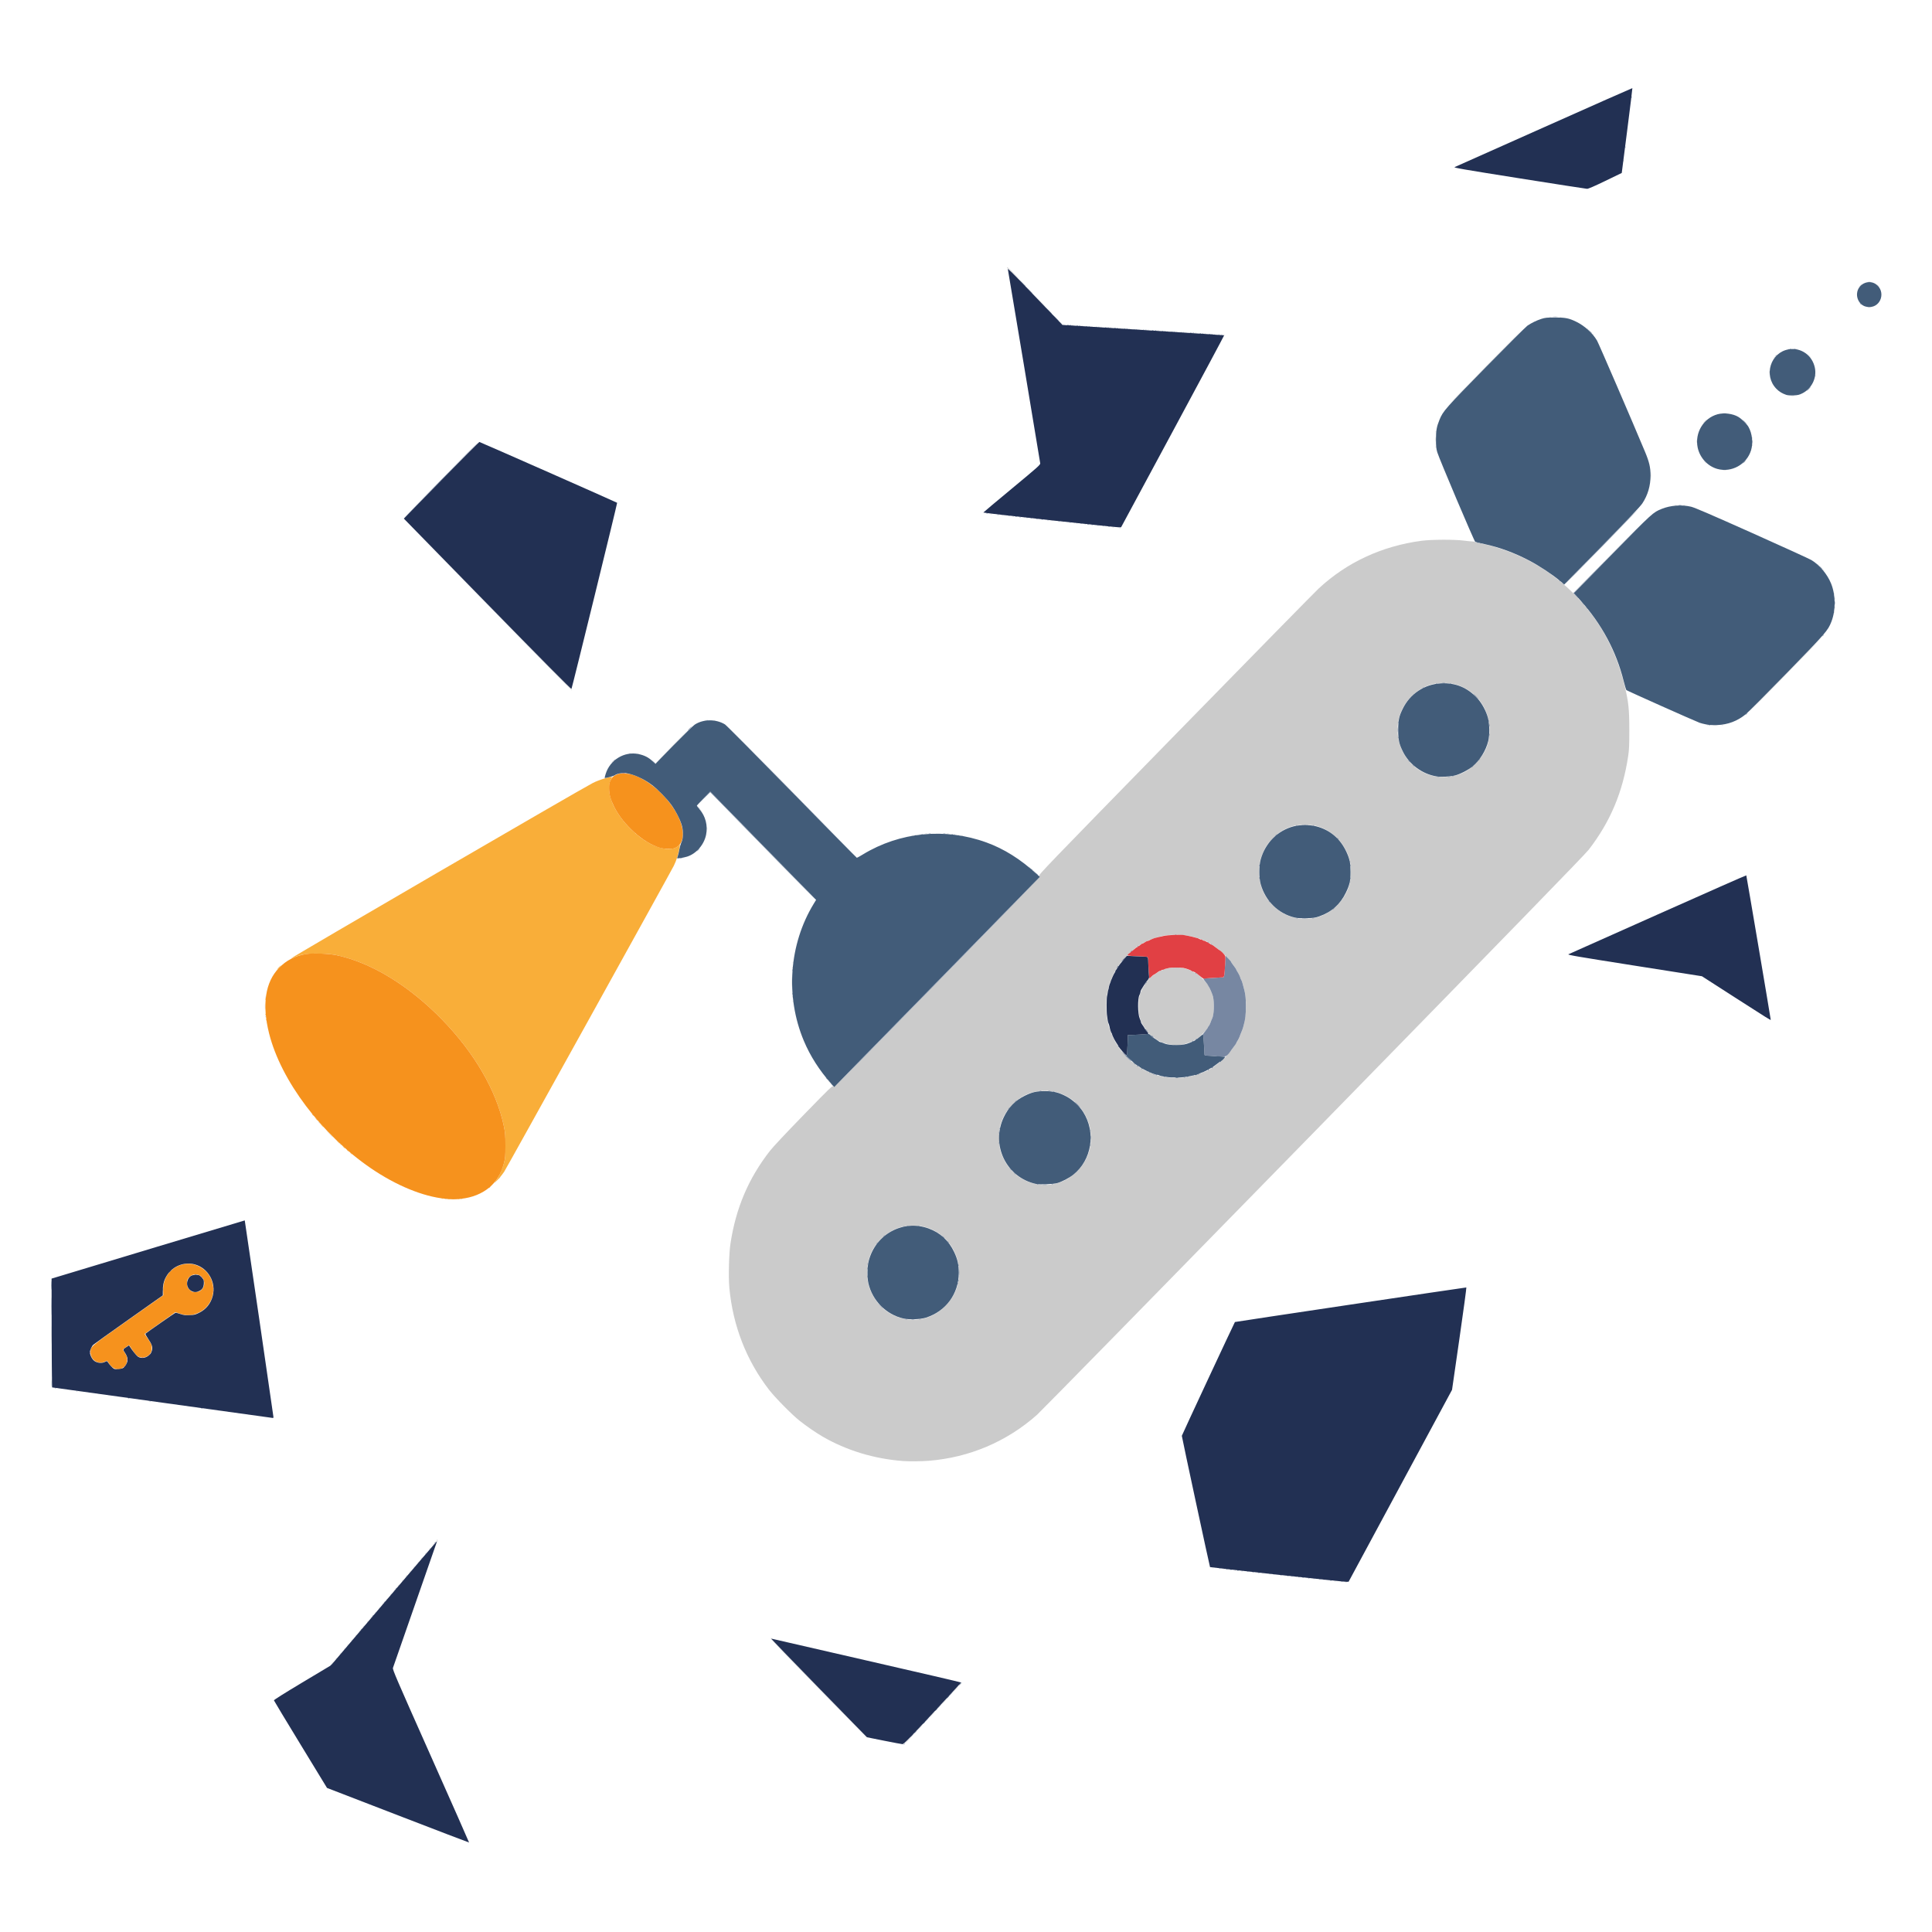 <?xml version="1.0" encoding="UTF-8" standalone="no"?>
<!-- Created with Inkscape (http://www.inkscape.org/) -->

<svg
   version="1.1"
   id="svg886"
   width="512"
   height="512"
   viewBox="0 0 512 512"
   sodipodi:docname="dumpsterdiver.svg"
   inkscape:version="1.1.2 (0a00cf5339, 2022-02-04)"
   xmlns:inkscape="http://www.inkscape.org/namespaces/inkscape"
   xmlns:sodipodi="http://sodipodi.sourceforge.net/DTD/sodipodi-0.dtd"
   xmlns="http://www.w3.org/2000/svg"
   xmlns:svg="http://www.w3.org/2000/svg">
  <defs
     id="defs890" />
  <sodipodi:namedview
     id="namedview888"
     pagecolor="#000000"
     bordercolor="#eeeeee"
     borderopacity="1"
     inkscape:pageshadow="0"
     inkscape:pageopacity="0"
     inkscape:pagecheckerboard="0"
     showgrid="false"
     inkscape:zoom="0.67044639"
     inkscape:cx="208.8161"
     inkscape:cy="276.68133"
     inkscape:window-width="1366"
     inkscape:window-height="695"
     inkscape:window-x="0"
     inkscape:window-y="24"
     inkscape:window-maximized="1"
     inkscape:current-layer="g892" />
  <g
     inkscape:groupmode="layer"
     inkscape:label="Image"
     id="g892">
    <g
       id="g1084"
       transform="matrix(0.481,0,0,0.492,-57.596,-57.792)">
      <path
         style="fill:#cbcbcb;stroke-width:0.32"
         d="m 620,1054.72 c 0.867,-0.88 1.648,-1.6 1.736,-1.6 0.088,0 -0.549,0.72 -1.416,1.6 -0.867,0.88 -1.648,1.6 -1.736,1.6 -0.088,0 0.549,-0.72 1.416,-1.6 z m -49.398,-27.958 c -19.144,-19.145 -26.553,-26.75 -26.239,-26.931 0.244,-0.141 0.325,-0.13 0.184,0.024 -0.139,0.153 11.741,12.272 26.399,26.931 14.659,14.659 26.58,26.654 26.492,26.654 -0.088,0 -12.164,-12.005 -26.837,-26.678 z m 55.798,21.238 c 0.867,-0.88 1.648,-1.6 1.736,-1.6 0.088,0 -0.549,0.72 -1.416,1.6 -0.867,0.88 -1.648,1.6 -1.736,1.6 -0.088,0 0.549,-0.72 1.416,-1.6 z m 6.72,-7.04 c 0.867,-0.88 1.648,-1.6 1.736,-1.6 0.088,0 -0.549,0.72 -1.416,1.6 -0.867,0.88 -1.648,1.6 -1.736,1.6 -0.088,0 0.549,-0.72 1.416,-1.6 z m 6.72,-7.04 c 0.867,-0.88 1.648,-1.6 1.736,-1.6 0.088,0 -0.549,0.72 -1.416,1.6 -0.867,0.88 -1.648,1.6 -1.736,1.6 -0.088,0 0.549,-0.72 1.416,-1.6 z m 6.4,-6.72 c 0.867,-0.88 1.648,-1.6 1.736,-1.6 0.088,0 -0.549,0.72 -1.416,1.6 -0.867,0.88 -1.648,1.6 -1.736,1.6 -0.088,0 0.549,-0.72 1.416,-1.6 z m -343.36,-14.08 c 0.319,-0.352 0.651,-0.64 0.739,-0.64 0.088,0 -0.101,0.288 -0.419,0.64 -0.319,0.352 -0.651,0.64 -0.739,0.64 -0.088,0 0.101,-0.288 0.419,-0.64 z m 1.76,-2.041 c 0,-0.066 0.252,-0.318 0.56,-0.56 0.508,-0.398 0.519,-0.387 0.121,0.121 -0.418,0.533 -0.681,0.703 -0.681,0.439 z m 2.24,-2.56 c 0,-0.066 0.252,-0.318 0.56,-0.56 0.508,-0.398 0.519,-0.387 0.121,0.121 -0.418,0.533 -0.681,0.703 -0.681,0.439 z m 2.24,-2.56 c 0,-0.066 0.252,-0.318 0.56,-0.56 0.508,-0.398 0.519,-0.387 0.121,0.121 -0.418,0.533 -0.681,0.703 -0.681,0.439 z m 1.92,-2.24 c 0,-0.066 0.252,-0.318 0.56,-0.56 0.508,-0.398 0.519,-0.387 0.121,0.121 -0.418,0.533 -0.681,0.703 -0.681,0.439 z m 2.24,-2.56 c 0,-0.066 0.252,-0.318 0.56,-0.56 0.508,-0.398 0.519,-0.387 0.121,0.121 -0.418,0.533 -0.681,0.703 -0.681,0.439 z m 2.24,-2.56 c 0,-0.066 0.252,-0.318 0.56,-0.56 0.508,-0.398 0.519,-0.387 0.121,0.121 -0.418,0.533 -0.681,0.703 -0.681,0.439 z m 1.92,-2.24 c 0,-0.066 0.252,-0.318 0.56,-0.56 0.508,-0.398 0.519,-0.387 0.121,0.121 -0.418,0.533 -0.681,0.703 -0.681,0.439 z m 2.24,-2.56 c 0,-0.066 0.252,-0.318 0.56,-0.56 0.508,-0.398 0.519,-0.387 0.121,0.121 -0.418,0.533 -0.681,0.703 -0.681,0.439 z m 2.24,-2.56 c 0,-0.066 0.252,-0.318 0.56,-0.56 0.508,-0.398 0.519,-0.387 0.121,0.121 -0.418,0.533 -0.681,0.703 -0.681,0.439 z m 1.92,-2.24 c 0,-0.066 0.252,-0.318 0.56,-0.56 0.508,-0.398 0.519,-0.387 0.121,0.121 -0.418,0.533 -0.681,0.703 -0.681,0.439 z m 2.24,-2.56 c 0,-0.066 0.252,-0.318 0.56,-0.56 0.508,-0.398 0.519,-0.387 0.121,0.121 -0.418,0.533 -0.681,0.703 -0.681,0.439 z m 2.24,-2.56 c 0,-0.066 0.252,-0.318 0.56,-0.56 0.508,-0.398 0.519,-0.387 0.121,0.121 -0.418,0.533 -0.681,0.703 -0.681,0.439 z m 1.92,-2.24 c 0,-0.066 0.252,-0.318 0.56,-0.56 0.508,-0.398 0.519,-0.387 0.121,0.121 -0.418,0.533 -0.681,0.703 -0.681,0.439 z m 2.24,-2.56 c 0,-0.066 0.252,-0.318 0.56,-0.56 0.508,-0.398 0.519,-0.387 0.121,0.121 -0.418,0.533 -0.681,0.703 -0.681,0.439 z m 2.24,-2.56 c 0,-0.066 0.252,-0.318 0.56,-0.56 0.508,-0.398 0.519,-0.387 0.121,0.121 -0.418,0.533 -0.681,0.703 -0.681,0.439 z m 1.92,-2.24 c 0,-0.066 0.252,-0.318 0.56,-0.56 0.508,-0.398 0.519,-0.387 0.121,0.121 -0.418,0.533 -0.681,0.703 -0.681,0.439 z m 2.24,-2.56 c 0,-0.066 0.252,-0.318 0.56,-0.56 0.508,-0.398 0.519,-0.387 0.121,0.121 -0.418,0.533 -0.681,0.703 -0.681,0.439 z m 522.18,-2.018 c 0.231,-0.092 0.507,-0.081 0.613,0.025 0.106,0.106 -0.083,0.182 -0.42,0.168 -0.373,-0.015 -0.449,-0.091 -0.193,-0.193 z M 341.12,969.159 c 0,-0.066 0.252,-0.318 0.56,-0.56 0.508,-0.398 0.519,-0.387 0.121,0.121 -0.418,0.533 -0.681,0.703 -0.681,0.439 z m 513.86,-0.098 c 0.231,-0.092 0.507,-0.081 0.613,0.025 0.106,0.106 -0.083,0.182 -0.42,0.168 -0.373,-0.015 -0.449,-0.091 -0.193,-0.193 z m -6.08,-0.64 c 0.231,-0.092 0.507,-0.081 0.613,0.025 0.106,0.106 -0.083,0.182 -0.42,0.168 -0.373,-0.015 -0.449,-0.091 -0.193,-0.193 z m -505.38,-2.021 c 0.319,-0.352 0.651,-0.64 0.739,-0.64 0.088,0 -0.101,0.288 -0.419,0.64 -0.319,0.352 -0.651,0.64 -0.739,0.64 -0.088,0 0.101,-0.288 0.419,-0.64 z m 490.02,0.421 c 0.231,-0.092 0.507,-0.081 0.613,0.025 0.106,0.106 -0.083,0.182 -0.42,0.168 -0.373,-0.015 -0.449,-0.091 -0.193,-0.193 z m -6.08,-0.64 c 0.231,-0.092 0.507,-0.081 0.613,0.025 0.106,0.106 -0.083,0.182 -0.42,0.168 -0.373,-0.015 -0.449,-0.091 -0.193,-0.193 z m -6.08,-0.64 c 0.231,-0.092 0.507,-0.081 0.613,0.025 0.106,0.106 -0.083,0.182 -0.42,0.168 -0.373,-0.015 -0.449,-0.091 -0.193,-0.193 z m -6.08,-0.64 c 0.231,-0.092 0.507,-0.081 0.613,0.025 0.106,0.106 -0.083,0.182 -0.42,0.168 -0.373,-0.015 -0.449,-0.091 -0.193,-0.193 z m -470.02,-0.542 c 0,-0.066 0.252,-0.318 0.56,-0.56 0.508,-0.398 0.519,-0.387 0.121,0.121 -0.418,0.533 -0.681,0.703 -0.681,0.439 z m 454.66,-1.058 c 0.231,-0.092 0.507,-0.081 0.613,0.025 0.106,0.106 -0.083,0.182 -0.42,0.168 -0.373,-0.015 -0.449,-0.091 -0.193,-0.193 z m -6.08,-0.64 c 0.231,-0.092 0.507,-0.081 0.613,0.025 0.106,0.106 -0.083,0.182 -0.42,0.168 -0.373,-0.015 -0.449,-0.091 -0.193,-0.193 z m -6.08,-0.64 c 0.231,-0.092 0.507,-0.081 0.613,0.025 0.106,0.106 -0.083,0.182 -0.42,0.168 -0.373,-0.015 -0.449,-0.091 -0.193,-0.193 z M 347.52,961.799 c 0,-0.066 0.252,-0.318 0.56,-0.56 0.508,-0.398 0.519,-0.387 0.121,0.121 -0.418,0.533 -0.681,0.703 -0.681,0.439 z m 2.24,-2.56 c 0,-0.066 0.252,-0.318 0.56,-0.56 0.508,-0.398 0.519,-0.387 0.121,0.121 -0.418,0.533 -0.681,0.703 -0.681,0.439 z m 1.92,-2.24 c 0,-0.066 0.252,-0.318 0.56,-0.56 0.508,-0.398 0.519,-0.387 0.121,0.121 -0.418,0.533 -0.681,0.703 -0.681,0.439 z m 2.24,-2.56 c 0,-0.066 0.252,-0.318 0.56,-0.56 0.508,-0.398 0.519,-0.387 0.121,0.121 -0.418,0.533 -0.681,0.703 -0.681,0.439 z m 2.24,-2.56 c 0,-0.066 0.252,-0.318 0.56,-0.56 0.508,-0.398 0.519,-0.387 0.121,0.121 -0.418,0.533 -0.681,0.703 -0.681,0.439 z m 1.92,-2.24 c 0,-0.066 0.252,-0.318 0.56,-0.56 0.508,-0.398 0.519,-0.387 0.121,0.121 -0.418,0.533 -0.681,0.703 -0.681,0.439 z m 2.414,-2.417 c -0.101,-0.164 -0.062,-0.373 0.088,-0.466 0.15,-0.092 0.272,0.042 0.272,0.298 0,0.54 -0.101,0.587 -0.36,0.168 z m 256.786,-42.797 c -15.765,-1.129 -31.258,-5.731 -44.32,-13.165 -3.714,-2.114 -8.789,-5.528 -12.64,-8.504 -4.284,-3.31 -13.544,-12.491 -16.93,-16.785 -12.452,-15.79 -19.897,-34.531 -21.813,-54.911 -0.544,-5.791 -0.22,-18.334 0.612,-23.701 2.972,-19.156 9.887,-35.072 21.688,-49.92 1.71,-2.152 8.957,-9.706 18.641,-19.434 15.147,-15.215 15.87,-15.891 16.438,-15.376 0.569,0.515 3.058,-1.925 57.207,-56.074 53.908,-53.907 56.587,-56.64 56.08,-57.2 -0.507,-0.56 3.072,-4.194 74.972,-76.124 41.527,-41.545 77.088,-76.977 79.024,-78.739 15.5,-14.106 34.836,-22.893 56.64,-25.738 5.407,-0.706 17.996,-0.77 23.2,-0.119 2.024,0.253 4.22,0.466 4.88,0.472 0.66,0.006 1.2,0.1 1.2,0.208 0,0.108 1.26,0.442 2.8,0.743 20.388,3.982 39.307,14.188 53.527,28.876 13.138,13.57 21.468,28.632 26.221,47.41 2.268,8.962 2.704,12.848 2.716,24.215 0.01,7.964 -0.104,10.677 -0.567,13.76 -2.956,19.672 -9.852,35.737 -21.843,50.88 -2.055,2.596 -41.868,42.62 -151.62,152.426 -81.858,81.898 -150.417,150.278 -152.353,151.955 -16.671,14.441 -37.305,22.992 -59.664,24.725 -3.978,0.308 -10.663,0.364 -14.096,0.119 z m 12.088,-76.933 c 7.563,-1.916 14.622,-8.367 17.322,-15.829 5.367,-14.833 -3.929,-31.023 -19.38,-33.751 -3.46,-0.611 -8.925,-0.262 -12.11,0.772 -7.088,2.303 -13.254,7.985 -15.936,14.684 -1.906,4.761 -2.325,11.245 -1.039,16.071 1.262,4.737 4.488,9.826 8.153,12.863 6.518,5.401 14.785,7.267 22.99,5.189 z m 69.428,-71.973 c 5.169,-0.671 10.006,-2.983 13.873,-6.631 3.763,-3.55 6.114,-7.426 7.379,-12.169 1.025,-3.841 0.943,-9.556 -0.192,-13.36 -2.541,-8.518 -8.72,-14.748 -17.296,-17.439 -3.073,-0.964 -8.393,-1.206 -11.897,-0.541 -5.275,1.001 -8.931,2.983 -13.096,7.1 -3.257,3.221 -5.01,6.012 -6.43,10.24 -0.778,2.315 -0.861,3.019 -0.873,7.36 -0.015,5.539 0.377,7.418 2.418,11.578 4.744,9.67 15.289,15.268 26.114,13.861 z m 74.164,-57.758 c 1.944,-0.297 2.994,-0.538 6.72,-1.546 0.176,-0.048 0.644,-0.265 1.04,-0.482 0.396,-0.218 0.72,-0.302 0.72,-0.188 0,0.114 0.36,-0.028 0.8,-0.316 0.44,-0.288 0.8,-0.445 0.8,-0.349 0,0.097 0.43,-0.047 0.957,-0.319 0.526,-0.272 0.994,-0.456 1.04,-0.409 0.046,0.047 0.515,-0.215 1.043,-0.581 0.528,-0.367 1.176,-0.749 1.44,-0.849 0.264,-0.101 1.367,-0.905 2.451,-1.788 1.084,-0.883 2.028,-1.548 2.097,-1.479 0.167,0.167 5.005,-4.709 5.48,-5.524 0.204,-0.351 1.051,-1.487 1.881,-2.524 0.83,-1.038 1.53,-2.031 1.555,-2.207 0.025,-0.176 0.293,-0.68 0.595,-1.12 0.463,-0.675 1.382,-2.657 1.483,-3.2 0.016,-0.088 0.319,-0.808 0.673,-1.6 0.354,-0.792 0.761,-1.872 0.904,-2.4 0.143,-0.528 0.302,-1.104 0.352,-1.28 1.499,-5.256 1.636,-13.941 0.301,-19.04 -0.313,-1.196 -0.348,-1.321 -0.816,-2.88 -0.237,-0.792 -0.447,-1.512 -0.465,-1.6 -0.019,-0.088 -0.233,-0.52 -0.476,-0.96 -0.244,-0.44 -0.413,-0.839 -0.376,-0.886 0.118,-0.153 -1.013,-2.447 -1.694,-3.434 -0.364,-0.528 -0.612,-1.007 -0.551,-1.065 0.061,-0.058 -0.552,-0.958 -1.361,-2 -0.809,-1.042 -1.475,-2.003 -1.478,-2.135 -0.009,-0.333 -5.84,-6.16 -6.165,-6.16 -0.145,0 -1.244,-0.792 -2.442,-1.76 -1.198,-0.968 -2.323,-1.76 -2.5,-1.76 -0.177,0 -0.696,-0.294 -1.153,-0.654 -0.458,-0.36 -0.945,-0.665 -1.083,-0.678 -0.138,-0.013 -0.611,-0.161 -1.051,-0.328 -0.44,-0.167 -0.8,-0.27 -0.8,-0.228 0,0.042 -0.36,-0.121 -0.8,-0.362 -0.44,-0.241 -0.98,-0.482 -1.2,-0.534 -0.672,-0.16 -1.141,-0.29 -2.64,-0.732 -0.792,-0.233 -1.656,-0.466 -1.92,-0.517 -3.986,-0.769 -5.567,-0.925 -8.96,-0.881 -2.2,0.028 -4.504,0.143 -5.12,0.255 -0.616,0.112 -1.496,0.255 -1.956,0.316 -0.46,0.062 -1.144,0.277 -1.52,0.479 -0.376,0.201 -0.684,0.301 -0.684,0.221 0,-0.232 -2.219,0.409 -4.48,1.293 -2.174,0.85 -2.551,1.029 -4.444,2.11 -0.636,0.363 -1.49,0.838 -1.899,1.056 -1.893,1.008 -9.658,7.873 -9.658,8.538 0,0.174 -0.54,0.985 -1.2,1.801 -0.66,0.816 -1.385,1.815 -1.612,2.219 -1.444,2.575 -2.278,4.226 -2.137,4.226 0.09,0 -0.072,0.36 -0.361,0.8 -0.288,0.44 -0.424,0.8 -0.301,0.8 0.123,0 -0.089,0.504 -0.469,1.12 -0.381,0.616 -0.603,1.12 -0.495,1.12 0.109,0 0.063,0.252 -0.102,0.56 -0.165,0.308 -0.388,1.117 -0.495,1.797 -0.108,0.681 -0.252,1.329 -0.32,1.44 -0.068,0.111 -0.208,0.707 -0.31,1.323 -0.102,0.616 -0.264,1.48 -0.36,1.92 -0.096,0.44 -0.174,2.744 -0.174,5.12 0,2.376 0.078,4.68 0.174,5.12 0.096,0.44 0.258,1.304 0.36,1.92 0.102,0.616 0.242,1.211 0.31,1.323 0.068,0.111 0.212,0.759 0.32,1.44 0.108,0.681 0.312,1.453 0.453,1.717 0.141,0.264 0.268,0.59 0.281,0.723 0.014,0.134 0.248,0.674 0.52,1.2 0.272,0.526 0.401,0.957 0.287,0.957 -0.114,0 -0.04,0.201 0.164,0.447 0.204,0.246 0.43,0.753 0.502,1.127 0.072,0.374 0.436,1.108 0.81,1.633 0.373,0.524 0.59,0.953 0.481,0.953 -0.109,0 0.169,0.482 0.618,1.07 0.449,0.589 0.816,1.184 0.816,1.324 0,0.713 6.81,8.486 7.435,8.486 0.158,0 1.034,0.644 1.946,1.432 0.912,0.788 1.742,1.4 1.844,1.36 0.102,-0.04 0.714,0.331 1.36,0.824 0.646,0.493 1.175,0.807 1.175,0.698 0,-0.109 0.418,0.1 0.929,0.464 0.511,0.364 1.101,0.662 1.311,0.662 0.21,0 0.763,0.208 1.231,0.463 1.893,1.031 5.489,2.276 5.489,1.9 0,-0.08 0.302,0.016 0.671,0.214 0.369,0.198 1.125,0.412 1.68,0.476 0.555,0.064 1.634,0.185 2.398,0.268 0.764,0.083 1.437,0.199 1.495,0.257 0.199,0.199 7.036,0.029 8.636,-0.215 z m -5.039,-17.307 c -0.052,-0.053 -1.14,-0.173 -2.416,-0.268 -1.276,-0.095 -2.569,-0.305 -2.873,-0.468 -0.304,-0.163 -0.697,-0.314 -0.873,-0.337 -0.986,-0.126 -2.72,-0.724 -2.889,-0.996 -0.108,-0.174 -0.307,-0.247 -0.444,-0.163 -0.137,0.085 -1.135,-0.561 -2.22,-1.435 -1.084,-0.874 -2.087,-1.588 -2.23,-1.588 -0.323,0 -1.978,-1.707 -1.978,-2.04 0,-0.135 -0.554,-0.919 -1.23,-1.742 -1.319,-1.606 -2.348,-3.47 -2.769,-5.017 -0.144,-0.528 -0.302,-1.104 -0.352,-1.28 -0.05,-0.176 -0.193,-0.68 -0.317,-1.12 -0.29,-1.025 -0.291,-7.858 -0.003,-9.12 0.539,-2.353 1.64,-4.925 2.739,-6.4 0.656,-0.88 1.179,-1.703 1.162,-1.829 -0.041,-0.314 3.399,-3.771 3.753,-3.771 0.157,0 0.81,-0.415 1.451,-0.923 0.978,-0.774 3.399,-2.026 3.652,-1.889 0.041,0.022 0.408,-0.138 0.815,-0.356 1.686,-0.902 6.389,-1.342 9.819,-0.919 2.535,0.313 5.337,1.303 7.236,2.556 0.46,0.304 0.919,0.469 1.021,0.367 0.102,-0.102 1.649,1.279 3.438,3.068 1.789,1.789 3.166,3.341 3.058,3.449 -0.107,0.107 0.007,0.423 0.254,0.701 0.467,0.527 2.06,4.146 2.327,5.289 0.816,3.489 0.552,10.004 -0.482,11.888 -0.184,0.335 -0.578,1.291 -0.875,2.125 -0.297,0.834 -0.738,1.679 -0.979,1.879 -0.241,0.2 -0.438,0.566 -0.438,0.813 0,0.601 -5.692,6.272 -6.064,6.042 -0.16,-0.099 -0.379,-0.039 -0.486,0.134 -0.382,0.617 -3.86,2.149 -5.208,2.293 -0.133,0.014 -0.477,0.152 -0.765,0.306 -0.461,0.247 -1.185,0.382 -4.028,0.754 -0.391,0.051 -0.755,0.05 -0.807,-0.003 z m 77.199,-68.803 c 8.284,-2.129 15.314,-8.86 17.997,-17.232 0.435,-1.358 0.67,-3.234 0.782,-6.26 0.199,-5.343 -0.29,-7.953 -2.246,-12 -3.34,-6.909 -9.154,-11.756 -16.551,-13.8 -2.875,-0.794 -9.888,-0.794 -12.763,0 -4.865,1.344 -8.594,3.642 -12.293,7.573 -1.964,2.088 -2.799,3.302 -4.036,5.869 -1.936,4.018 -2.57,6.815 -2.57,11.329 0,7.24 2.644,13.371 7.908,18.337 3.672,3.464 7.823,5.603 12.732,6.561 2.786,0.544 8.172,0.359 11.04,-0.378 z m 77.6,-76.729 c 4.186,-1.373 7.004,-3.137 10.24,-6.41 5.582,-5.646 7.802,-11.393 7.429,-19.233 -0.527,-11.071 -8.127,-20.389 -18.949,-23.233 -3.544,-0.931 -9.247,-0.937 -12.72,-0.013 -4.738,1.261 -8.617,3.613 -12.169,7.378 -13.191,13.983 -6.317,37.214 12.409,41.936 3.771,0.951 10.168,0.754 13.76,-0.425 z m -774.742,301.557 c 0,-4.312 0.045,-6.076 0.101,-3.92 0.055,2.156 0.055,5.684 0,7.84 -0.055,2.156 -0.101,0.392 -0.101,-3.92 z m 216.908,-73.182 c 0.311,-0.081 0.743,-0.076 0.96,0.012 0.217,0.088 -0.038,0.154 -0.566,0.148 -0.528,-0.006 -0.705,-0.078 -0.394,-0.159 z m 8.64,0 c 0.311,-0.081 0.743,-0.076 0.96,0.012 0.217,0.088 -0.038,0.154 -0.566,0.148 -0.528,-0.006 -0.705,-0.078 -0.394,-0.159 z m 18.794,-8.859 c 0,-0.066 0.252,-0.318 0.56,-0.56 0.508,-0.398 0.519,-0.387 0.121,0.121 -0.418,0.533 -0.681,0.703 -0.681,0.439 z m 2.24,-2.24 c 0,-0.066 0.252,-0.318 0.56,-0.56 0.508,-0.398 0.519,-0.387 0.121,0.121 -0.418,0.533 -0.681,0.703 -0.681,0.439 z m -87.401,-18.359 c -0.398,-0.508 -0.387,-0.519 0.121,-0.121 0.533,0.418 0.703,0.681 0.439,0.681 -0.066,0 -0.318,-0.252 -0.56,-0.56 z m -6.05,-5.76 -1.749,-1.84 1.84,1.749 c 1.012,0.962 1.84,1.79 1.84,1.84 0,0.238 -0.306,-0.04 -1.931,-1.749 z m -5.79,-6.08 c -0.398,-0.508 -0.387,-0.519 0.121,-0.121 0.308,0.242 0.56,0.494 0.56,0.56 0,0.263 -0.263,0.094 -0.681,-0.439 z m 280.977,-22.08 -0.776,-0.88 0.88,0.776 c 0.822,0.725 1.027,0.984 0.776,0.984 -0.057,0 -0.453,-0.396 -0.88,-0.88 z m -310.325,-34.96 c 0,-0.44 0.073,-0.62 0.161,-0.4 0.089,0.22 0.089,0.58 0,0.8 -0.089,0.22 -0.161,0.04 -0.161,-0.4 z m -0.261,-5.28 c 0.001,-1.408 0.057,-1.944 0.125,-1.192 0.068,0.753 0.067,1.905 -0.002,2.56 -0.069,0.655 -0.124,0.04 -0.123,-1.368 z m 290.821,-2.72 c 0,-0.44 0.073,-0.62 0.161,-0.4 0.089,0.22 0.089,0.58 0,0.8 -0.089,0.22 -0.161,0.04 -0.161,-0.4 z m -290.585,-2.427 c 0.015,-0.373 0.091,-0.449 0.193,-0.193 0.092,0.231 0.081,0.507 -0.025,0.613 -0.106,0.106 -0.182,-0.083 -0.168,-0.42 z m 290.277,-0.293 c 0.006,-0.528 0.078,-0.705 0.159,-0.394 0.081,0.311 0.076,0.743 -0.012,0.96 -0.088,0.217 -0.154,-0.038 -0.148,-0.566 z m -0.255,-7.84 c 0,-2.552 0.05,-3.596 0.11,-2.32 0.061,1.276 0.061,3.364 0,4.64 -0.061,1.276 -0.11,0.232 -0.11,-2.32 z m 0.243,-7.68 c 0,-0.44 0.073,-0.62 0.161,-0.4 0.089,0.22 0.089,0.58 0,0.8 -0.089,0.22 -0.161,0.04 -0.161,-0.4 z m 0.32,-2.88 c 0,-0.44 0.073,-0.62 0.161,-0.4 0.089,0.22 0.089,0.58 0,0.8 -0.089,0.22 -0.161,0.04 -0.161,-0.4 z m 132.725,-49.2 -0.776,-0.88 0.88,0.776 c 0.822,0.725 1.027,0.984 0.776,0.984 -0.057,0 -0.453,-0.396 -0.88,-0.88 z m -2.257,-1.92 c -0.398,-0.508 -0.387,-0.519 0.121,-0.121 0.533,0.418 0.703,0.681 0.439,0.681 -0.066,0 -0.318,-0.252 -0.56,-0.56 z m -191.379,-5.099 c 0.231,-0.092 0.507,-0.081 0.613,0.025 0.106,0.106 -0.083,0.182 -0.42,0.168 -0.373,-0.015 -0.449,-0.091 -0.193,-0.193 z m 126.4,-12.16 c 0.231,-0.092 0.507,-0.081 0.613,0.025 0.106,0.106 -0.083,0.182 -0.42,0.168 -0.373,-0.015 -0.449,-0.091 -0.193,-0.193 z m 27.52,0 c 0.231,-0.092 0.507,-0.081 0.613,0.025 0.106,0.106 -0.083,0.182 -0.42,0.168 -0.373,-0.015 -0.449,-0.091 -0.193,-0.193 z m -25.6,-0.32 c 0.231,-0.092 0.507,-0.081 0.613,0.025 0.106,0.106 -0.083,0.182 -0.42,0.168 -0.373,-0.015 -0.449,-0.091 -0.193,-0.193 z m 23.68,0 c 0.231,-0.092 0.507,-0.081 0.613,0.025 0.106,0.106 -0.083,0.182 -0.42,0.168 -0.373,-0.015 -0.449,-0.091 -0.193,-0.193 z m -21.12,-0.32 c 0.231,-0.092 0.507,-0.081 0.613,0.025 0.106,0.106 -0.083,0.182 -0.42,0.168 -0.373,-0.015 -0.449,-0.091 -0.193,-0.193 z m 18.54,0.007 c 0.22,-0.089 0.58,-0.089 0.8,0 0.22,0.089 0.04,0.161 -0.4,0.161 -0.44,0 -0.62,-0.073 -0.4,-0.161 z m -15.52,-0.329 c 0.308,-0.081 0.812,-0.081 1.12,0 0.308,0.081 0.056,0.146 -0.56,0.146 -0.616,0 -0.868,-0.066 -0.56,-0.146 z m 11.84,0 c 0.308,-0.081 0.812,-0.081 1.12,0 0.308,0.081 0.056,0.146 -0.56,0.146 -0.616,0 -0.868,-0.066 -0.56,-0.146 z m -132.153,-2.659 c 0,-0.792 0.062,-1.116 0.139,-0.72 0.076,0.396 0.076,1.044 0,1.44 -0.076,0.396 -0.139,0.072 -0.139,-0.72 z m -3.648,-10.16 c -0.398,-0.508 -0.387,-0.519 0.121,-0.121 0.533,0.418 0.703,0.681 0.439,0.681 -0.066,0 -0.318,-0.252 -0.56,-0.56 z m -15.959,-33.84 c 4.838,-4.84 8.868,-8.8 8.956,-8.8 0.088,0 -3.798,3.96 -8.636,8.8 -4.838,4.84 -8.868,8.8 -8.956,8.8 -0.088,0 3.798,-3.96 8.636,-8.8 z m -32.48,7.84 c 0.319,-0.352 0.651,-0.64 0.739,-0.64 0.088,0 -0.101,0.288 -0.419,0.64 -0.319,0.352 -0.651,0.64 -0.739,0.64 -0.088,0 0.101,-0.288 0.419,-0.64 z m 13.86,-4.379 c 0.231,-0.092 0.507,-0.081 0.613,0.025 0.106,0.106 -0.083,0.182 -0.42,0.168 -0.373,-0.015 -0.449,-0.091 -0.193,-0.193 z m 592.78,-15.051 c 0.484,-0.073 1.276,-0.073 1.76,0 0.484,0.073 0.088,0.133 -0.88,0.133 -0.968,0 -1.364,-0.06 -0.88,-0.133 z m -3.34,-0.309 c 0.231,-0.092 0.507,-0.081 0.613,0.025 0.106,0.106 -0.083,0.182 -0.42,0.168 -0.373,-0.015 -0.449,-0.091 -0.193,-0.193 z m 8,0 c 0.231,-0.092 0.507,-0.081 0.613,0.025 0.106,0.106 -0.083,0.182 -0.42,0.168 -0.373,-0.015 -0.449,-0.091 -0.193,-0.193 z m -560.32,-2.56 c 0.231,-0.092 0.507,-0.081 0.613,0.025 0.106,0.106 -0.083,0.182 -0.42,0.168 -0.373,-0.015 -0.449,-0.091 -0.193,-0.193 z m 5.12,0 c 0.231,-0.092 0.507,-0.081 0.613,0.025 0.106,0.106 -0.083,0.182 -0.42,0.168 -0.373,-0.015 -0.449,-0.091 -0.193,-0.193 z m 590.14,-24.581 c 11.351,-11.352 20.71,-20.64 20.798,-20.64 0.088,0 -9.127,9.288 -20.478,20.64 -11.351,11.352 -20.71,20.64 -20.798,20.64 -0.088,0 9.127,-9.288 20.478,-20.64 z m -715.2,-37.84 -46.24,-46.32 46.387,46.24 c 25.513,25.432 46.453,46.276 46.533,46.32 0.081,0.044 0.014,0.08 -0.147,0.08 -0.162,0 -21.102,-20.844 -46.533,-46.32 z m 742.106,4.213 c 0.015,-0.373 0.091,-0.449 0.193,-0.193 0.092,0.231 0.081,0.507 -0.025,0.613 -0.106,0.106 -0.182,-0.083 -0.168,-0.42 z m 0.357,-2.533 c 0.01,-0.528 0.078,-0.705 0.159,-0.394 0.081,0.311 0.076,0.743 -0.012,0.96 -0.088,0.217 -0.154,-0.038 -0.147,-0.566 z m 0,-4.8 c 0.01,-0.528 0.078,-0.705 0.159,-0.394 0.081,0.311 0.076,0.743 -0.012,0.96 -0.088,0.217 -0.154,-0.038 -0.147,-0.566 z m -0.357,-2.587 c 0.015,-0.373 0.091,-0.449 0.193,-0.193 0.092,0.231 0.081,0.507 -0.025,0.613 -0.106,0.106 -0.182,-0.083 -0.168,-0.42 z m -6.146,-12.853 c -0.398,-0.508 -0.387,-0.519 0.121,-0.121 0.308,0.242 0.56,0.494 0.56,0.56 0,0.263 -0.263,0.094 -0.681,-0.439 z m -2.88,-2.88 c -0.398,-0.508 -0.387,-0.519 0.121,-0.121 0.533,0.418 0.703,0.681 0.439,0.681 -0.066,0 -0.318,-0.252 -0.56,-0.56 z M 732.74,401.381 c 0.231,-0.092 0.507,-0.081 0.613,0.025 0.106,0.106 -0.083,0.182 -0.42,0.168 -0.373,-0.015 -0.449,-0.091 -0.193,-0.193 z m -15.36,-1.6 c 0.231,-0.092 0.507,-0.081 0.613,0.025 0.106,0.106 -0.083,0.182 -0.42,0.168 -0.373,-0.015 -0.449,-0.091 -0.193,-0.193 z m -6.08,-0.64 c 0.231,-0.092 0.507,-0.081 0.613,0.025 0.106,0.106 -0.083,0.182 -0.42,0.168 -0.373,-0.015 -0.449,-0.091 -0.193,-0.193 z m -6.08,-0.64 c 0.231,-0.092 0.507,-0.081 0.613,0.025 0.106,0.106 -0.083,0.182 -0.42,0.168 -0.373,-0.015 -0.449,-0.091 -0.193,-0.193 z m -6.08,-0.64 c 0.231,-0.092 0.507,-0.081 0.613,0.025 0.106,0.106 -0.083,0.182 -0.42,0.168 -0.373,-0.015 -0.449,-0.091 -0.193,-0.193 z m -15.36,-1.6 c 0.231,-0.092 0.507,-0.081 0.613,0.025 0.106,0.106 -0.083,0.182 -0.42,0.168 -0.373,-0.015 -0.449,-0.091 -0.193,-0.193 z m -6.08,-0.64 c 0.231,-0.092 0.507,-0.081 0.613,0.025 0.106,0.106 -0.083,0.182 -0.42,0.168 -0.373,-0.015 -0.449,-0.091 -0.193,-0.193 z m -6.08,-0.64 c 0.231,-0.092 0.507,-0.081 0.613,0.025 0.106,0.106 -0.083,0.182 -0.42,0.168 -0.373,-0.015 -0.449,-0.091 -0.193,-0.193 z m -6.08,-0.64 c 0.231,-0.092 0.507,-0.081 0.613,0.025 0.106,0.106 -0.083,0.182 -0.42,0.168 -0.373,-0.015 -0.449,-0.091 -0.193,-0.193 z m 376.78,-4.802 c 0.308,-0.081 0.812,-0.081 1.12,0 0.308,0.081 0.056,0.146 -0.56,0.146 -0.616,0 -0.868,-0.066 -0.56,-0.146 z m 4.8,0 c 0.308,-0.081 0.812,-0.081 1.12,0 0.308,0.081 0.056,0.146 -0.56,0.146 -0.616,0 -0.868,-0.066 -0.56,-0.146 z m -17.883,-15.939 c 0,-1.76 0.055,-2.439 0.119,-1.509 0.065,0.93 0.064,2.37 0,3.2 -0.066,0.83 -0.119,0.069 -0.118,-1.691 z m 39.809,-2.952 c 0.575,-0.071 1.439,-0.07 1.92,0.003 0.481,0.073 0.01,0.131 -1.046,0.129 -1.056,-0.003 -1.449,-0.061 -0.874,-0.133 z m -10.19,-4.488 -0.776,-0.88 0.88,0.776 c 0.823,0.725 1.027,0.984 0.776,0.984 -0.057,0 -0.453,-0.396 -0.88,-0.88 z m -148.111,-7.947 c 0.015,-0.373 0.091,-0.449 0.193,-0.193 0.092,0.231 0.081,0.507 -0.025,0.613 -0.106,0.106 -0.182,-0.083 -0.168,-0.42 z m 174.4,-0.96 c 0.015,-0.373 0.091,-0.449 0.193,-0.193 0.092,0.231 0.081,0.507 -0.025,0.613 -0.106,0.106 -0.182,-0.083 -0.168,-0.42 z m -30.658,-2.053 c 0,-0.792 0.062,-1.116 0.139,-0.72 0.076,0.396 0.076,1.044 0,1.44 -0.076,0.396 -0.139,0.072 -0.139,-0.72 z m -143.982,-1.12 c 0,-1.232 0.059,-1.697 0.129,-1.033 0.069,0.664 0.068,1.672 -0.003,2.24 -0.071,0.568 -0.127,0.025 -0.126,-1.207 z m 174.665,-0.8 c 0,-0.44 0.073,-0.62 0.162,-0.4 0.089,0.22 0.089,0.58 0,0.8 -0.089,0.22 -0.162,0.04 -0.162,-0.4 z m -174.425,-3.387 c 0.015,-0.373 0.091,-0.449 0.193,-0.193 0.092,0.231 0.081,0.507 -0.025,0.613 -0.106,0.106 -0.182,-0.083 -0.168,-0.42 z m 148.135,-5.413 c 0.597,-0.616 1.158,-1.12 1.246,-1.12 0.088,0 -0.329,0.504 -0.926,1.12 -0.597,0.616 -1.157,1.12 -1.246,1.12 -0.088,0 0.329,-0.504 0.925,-1.12 z m 10,-4.553 c 0.66,-0.069 1.74,-0.069 2.4,0 0.66,0.069 0.12,0.126 -1.2,0.126 -1.32,0 -1.86,-0.057 -1.2,-0.126 z M 937.76,315.52 c 11.615,-11.616 21.19,-21.12 21.278,-21.12 0.088,0 -9.343,9.504 -20.958,21.12 -11.615,11.616 -21.19,21.12 -21.278,21.12 -0.088,0 9.343,-9.504 20.958,-21.12 z m 168.726,15.128 c 0.575,-0.071 1.439,-0.07 1.92,0.003 0.481,0.073 0.01,0.131 -1.046,0.129 -1.056,-0.003 -1.449,-0.061 -0.874,-0.133 z m -12.005,-12.728 c 0,-0.704 0.069,-0.954 0.146,-0.556 0.077,0.398 0.074,0.974 -0.01,1.28 -0.08,0.306 -0.143,-0.02 -0.139,-0.724 z m 2.479,-7.641 c 0,-0.066 0.252,-0.318 0.56,-0.56 0.508,-0.398 0.519,-0.387 0.121,0.121 -0.418,0.533 -0.681,0.703 -0.681,0.439 z m 19.183,-1.399 -1.103,-1.2 1.2,1.103 c 1.117,1.026 1.347,1.297 1.103,1.297 -0.053,0 -0.594,-0.54 -1.2,-1.2 z m -11.243,-3.499 c 0.231,-0.092 0.507,-0.081 0.613,0.025 0.106,0.106 -0.083,0.182 -0.42,0.168 -0.373,-0.015 -0.449,-0.091 -0.193,-0.193 z m 4.48,0 c 0.231,-0.092 0.507,-0.081 0.613,0.025 0.106,0.106 -0.083,0.182 -0.42,0.168 -0.373,-0.015 -0.449,-0.091 -0.193,-0.193 z m -315.52,-7.68 c 0.231,-0.092 0.507,-0.081 0.613,0.025 0.106,0.106 -0.083,0.182 -0.42,0.168 -0.373,-0.015 -0.449,-0.091 -0.193,-0.193 z m 203.219,-0.341 c -0.398,-0.508 -0.387,-0.519 0.121,-0.121 0.308,0.242 0.56,0.494 0.56,0.56 0,0.263 -0.263,0.094 -0.681,-0.439 z m -208.679,0.028 c 0.22,-0.089 0.58,-0.089 0.8,0 0.22,0.089 0.04,0.161 -0.4,0.161 -0.44,0 -0.62,-0.073 -0.4,-0.161 z m -5.12,-0.32 c 0.22,-0.089 0.58,-0.089 0.8,0 0.22,0.089 0.04,0.161 -0.4,0.161 -0.44,0 -0.62,-0.073 -0.4,-0.161 z m -5.12,-0.32 c 0.22,-0.089 0.58,-0.089 0.8,0 0.22,0.089 0.04,0.161 -0.4,0.161 -0.44,0 -0.62,-0.073 -0.4,-0.161 z m -5.44,-0.32 c 0.22,-0.089 0.58,-0.089 0.8,0 0.22,0.089 0.04,0.161 -0.4,0.161 -0.44,0 -0.62,-0.073 -0.4,-0.161 z m -5.12,-0.32 c 0.22,-0.089 0.58,-0.089 0.8,0 0.22,0.089 0.04,0.161 -0.4,0.161 -0.44,0 -0.62,-0.073 -0.4,-0.161 z m -5.12,-0.32 c 0.22,-0.089 0.58,-0.089 0.8,0 0.22,0.089 0.04,0.161 -0.4,0.161 -0.44,0 -0.62,-0.073 -0.4,-0.161 z m -5.12,-0.32 c 0.22,-0.089 0.58,-0.089 0.8,0 0.22,0.089 0.04,0.161 -0.4,0.161 -0.44,0 -0.62,-0.073 -0.4,-0.161 z m -5.44,-0.32 c 0.22,-0.089 0.58,-0.089 0.8,0 0.22,0.089 0.04,0.161 -0.4,0.161 -0.44,0 -0.62,-0.073 -0.4,-0.161 z m -5.12,-0.32 c 0.22,-0.089 0.58,-0.089 0.8,0 0.22,0.089 0.04,0.161 -0.4,0.161 -0.44,0 -0.62,-0.073 -0.4,-0.161 z m 247.399,-0.348 c -0.398,-0.508 -0.387,-0.519 0.121,-0.121 0.533,0.418 0.703,0.681 0.439,0.681 -0.066,0 -0.318,-0.252 -0.56,-0.56 z m -252.519,0.028 c 0.22,-0.089 0.58,-0.089 0.8,0 0.22,0.089 0.04,0.161 -0.4,0.161 -0.44,0 -0.62,-0.073 -0.4,-0.161 z m -5.274,-0.33 c 0.311,-0.081 0.743,-0.076 0.96,0.012 0.217,0.088 -0.038,0.154 -0.566,0.148 -0.528,-0.007 -0.705,-0.078 -0.394,-0.159 z m -5.286,-0.31 c 0.22,-0.089 0.58,-0.089 0.8,0 0.22,0.089 0.04,0.161 -0.4,0.161 -0.44,0 -0.62,-0.073 -0.4,-0.161 z m -5.12,-0.32 c 0.22,-0.089 0.58,-0.089 0.8,0 0.22,0.089 0.04,0.161 -0.4,0.161 -0.44,0 -0.62,-0.073 -0.4,-0.161 z m -5.12,-0.32 c 0.22,-0.089 0.58,-0.089 0.8,0 0.22,0.089 0.04,0.161 -0.4,0.161 -0.44,0 -0.62,-0.073 -0.4,-0.161 z m -5.44,-0.32 c 0.22,-0.089 0.58,-0.089 0.8,0 0.22,0.089 0.04,0.161 -0.4,0.161 -0.44,0 -0.62,-0.073 -0.4,-0.161 z m -5.12,-0.32 c 0.22,-0.089 0.58,-0.089 0.8,0 0.22,0.089 0.04,0.161 -0.4,0.161 -0.44,0 -0.62,-0.073 -0.4,-0.161 z m -4.78,-0.327 c 0.231,-0.092 0.507,-0.081 0.613,0.025 0.106,0.106 -0.083,0.182 -0.42,0.168 -0.373,-0.015 -0.449,-0.091 -0.193,-0.193 z m -1.72,-1.141 -0.94,-1.04 1.04,0.94 c 0.969,0.876 1.187,1.14 0.94,1.14 -0.055,0 -0.523,-0.468 -1.04,-1.04 z m 269.54,-3.012 c 0.22,-0.089 0.58,-0.089 0.8,0 0.22,0.089 0.04,0.161 -0.4,0.161 -0.44,0 -0.62,-0.073 -0.4,-0.161 z m 5.76,0 c 0.22,-0.089 0.58,-0.089 0.8,0 0.22,0.089 0.04,0.161 -0.4,0.161 -0.44,0 -0.62,-0.073 -0.4,-0.161 z m 169.764,-5.138 c 0.486,-0.074 1.206,-0.072 1.6,0.004 0.394,0.076 0,0.136 -0.884,0.134 -0.88,-0.003 -1.202,-0.065 -0.716,-0.138 z m -456.89,-4.01 -3.515,-3.6 3.6,3.515 c 3.344,3.264 3.745,3.685 3.515,3.685 -0.047,0 -1.667,-1.62 -3.6,-3.6 z m 452.645,-7.76 c 0.413,-0.44 0.824,-0.8 0.912,-0.8 0.088,0 -0.178,0.36 -0.592,0.8 -0.413,0.44 -0.824,0.8 -0.911,0.8 -0.088,0 0.178,-0.36 0.592,-0.8 z m 9.576,-0.08 -0.776,-0.88 0.88,0.776 c 0.484,0.427 0.88,0.823 0.88,0.88 0,0.251 -0.259,0.047 -0.984,-0.776 z m -5.172,-1.906 c 0.398,-0.076 0.974,-0.074 1.28,0.006 0.306,0.08 -0.02,0.143 -0.724,0.139 -0.704,-0.004 -0.954,-0.069 -0.556,-0.146 z m -470.947,-4.397 c -1.656,-1.663 -3.129,-2.95 -3.274,-2.861 -0.145,0.089 -0.263,0.01 -0.263,-0.176 0,-0.702 0.578,-0.252 3.68,2.861 1.753,1.76 3.116,3.2 3.028,3.2 -0.088,0 -1.515,-1.361 -3.171,-3.023 z"
         id="path1098" />
      <path
         style="fill:#f9ae39;stroke-width:0.32"
         d="m 366.486,763.298 c 0.311,-0.081 0.743,-0.076 0.96,0.012 0.217,0.088 -0.038,0.154 -0.566,0.148 -0.528,-0.006 -0.705,-0.078 -0.394,-0.159 z m 5.594,0.01 c 0.22,-0.089 0.58,-0.089 0.8,0 0.22,0.089 0.04,0.161 -0.4,0.161 -0.44,0 -0.62,-0.073 -0.4,-0.161 z m -8.94,-0.327 c 0.231,-0.092 0.507,-0.081 0.613,0.025 0.106,0.106 -0.083,0.182 -0.42,0.168 -0.373,-0.015 -0.449,-0.091 -0.193,-0.193 z m 25.98,-5.662 c 0,-0.066 0.252,-0.318 0.56,-0.56 0.508,-0.398 0.519,-0.387 0.121,0.121 -0.418,0.533 -0.681,0.703 -0.681,0.439 z m 3.945,-4.032 c 1.439,-1.71 3.415,-5.957 4.312,-9.267 0.763,-2.815 0.829,-3.574 0.829,-9.46 0,-5.748 -0.09,-6.824 -0.877,-10.56 -3.965,-18.828 -16.182,-39.433 -33.968,-57.29 -18.317,-18.39 -38.946,-30.707 -58.201,-34.75 -2.369,-0.497 -4.83,-0.72 -9.159,-0.83 -6.552,-0.166 -10.048,0.311 -14.016,1.914 -1.091,0.441 -1.984,0.771 -1.984,0.733 0,-0.461 159.655,-91.223 166.4,-94.596 3.632,-1.817 10.947,-3.894 10.504,-2.983 -1.54,3.172 -1.627,3.498 -1.605,6.022 0.057,6.456 4.676,14.812 12.156,21.992 6.814,6.54 14.541,10.508 20.462,10.508 2.541,0 3.946,-0.39 5.462,-1.516 l 1.06,-0.788 -0.212,1.232 c -0.632,3.669 -1.764,7.217 -3.23,10.119 -1.75,3.464 -92.414,163.343 -93.496,164.873 -1.629,2.304 -3.619,4.576 -4.54,5.187 -0.773,0.513 -0.77,0.496 0.102,-0.54 z m -80.145,-14.648 c -0.398,-0.508 -0.387,-0.519 0.121,-0.121 0.533,0.418 0.703,0.681 0.439,0.681 -0.066,0 -0.318,-0.252 -0.56,-0.56 z m -1.92,-1.6 c -0.398,-0.508 -0.387,-0.519 0.121,-0.121 0.533,0.418 0.703,0.681 0.439,0.681 -0.067,0 -0.318,-0.252 -0.56,-0.56 z m -2.07,-1.76 -0.61,-0.72 0.72,0.61 c 0.396,0.335 0.72,0.659 0.72,0.72 0,0.256 -0.258,0.067 -0.83,-0.61 z m -3.19,-2.88 -0.94,-1.04 1.04,0.94 c 0.969,0.876 1.187,1.14 0.94,1.14 -0.055,0 -0.523,-0.468 -1.04,-1.04 z m -8.96,-8.96 -0.94,-1.04 1.04,0.94 c 0.572,0.517 1.04,0.985 1.04,1.04 0,0.247 -0.264,0.029 -1.14,-0.94 z m -2.89,-3.2 -0.61,-0.72 0.72,0.61 c 0.677,0.573 0.866,0.83 0.61,0.83 -0.061,0 -0.385,-0.324 -0.72,-0.72 z m -2.09,-2.4 c -0.398,-0.508 -0.387,-0.519 0.121,-0.121 0.308,0.242 0.56,0.494 0.56,0.56 0,0.263 -0.263,0.094 -0.681,-0.439 z m -25.534,-51.147 c 0.015,-0.373 0.091,-0.449 0.193,-0.193 0.092,0.231 0.081,0.507 -0.025,0.613 -0.106,0.106 -0.182,-0.083 -0.168,-0.42 z m -0.32,-2.88 c 0.015,-0.373 0.091,-0.449 0.193,-0.193 0.092,0.231 0.081,0.507 -0.025,0.613 -0.106,0.106 -0.182,-0.083 -0.168,-0.42 z m 0,-8.32 c 0.015,-0.373 0.091,-0.449 0.193,-0.193 0.092,0.231 0.081,0.507 -0.025,0.613 -0.106,0.106 -0.182,-0.083 -0.168,-0.42 z m 7.335,-16.933 c 0.597,-0.616 1.158,-1.12 1.246,-1.12 0.088,0 -0.329,0.504 -0.926,1.12 -0.597,0.616 -1.158,1.12 -1.246,1.12 -0.088,0 0.329,-0.504 0.926,-1.12 z"
         id="path1096" />
      <path
         style="fill:#f6921d;stroke-width:0.32"
         d="m 182.522,854.428 c -0.866,-0.393 -1.744,-1.194 -2.562,-2.335 l -1.244,-1.737 -1.278,0.592 c -3.705,1.715 -7.849,-1.04 -7.833,-5.208 0.011,-2.943 -0.221,-2.751 20.786,-17.248 l 19.351,-13.355 -0.091,-2.528 c -0.257,-7.143 4.436,-12.93 11.546,-14.24 5.734,-1.057 12.098,2.221 14.636,7.537 3.886,8.143 -0.47,17.305 -9.306,19.568 -2.462,0.631 -5.009,0.463 -8.034,-0.53 l -2.109,-0.692 -8.487,5.856 -8.487,5.856 1.975,2.884 c 1.854,2.707 1.975,2.996 1.975,4.715 0,2.053 -0.592,3.129 -2.397,4.358 -1.37,0.932 -3.891,0.981 -5.332,0.103 -0.555,-0.338 -1.844,-1.84 -2.866,-3.338 l -1.857,-2.723 -0.899,0.531 c -0.494,0.292 -1.28,0.835 -1.746,1.207 l -0.847,0.675 1.211,1.962 c 1.124,1.821 1.201,2.102 1.072,3.893 -0.115,1.588 -0.306,2.108 -1.079,2.93 -1.78,1.893 -3.798,2.312 -6.097,1.268 z m 47.481,-41.626 c 2.139,-1.304 2.899,-3.959 1.798,-6.28 -1.559,-3.286 -6.298,-3.536 -8.382,-0.442 -0.63,0.934 -0.733,1.425 -0.626,2.96 0.105,1.497 0.304,2.025 1.068,2.833 0.517,0.546 1.228,1.113 1.58,1.259 1.194,0.497 3.476,0.331 4.563,-0.331 z m 135.043,-49.638 c -12.184,-1.175 -26.973,-7.104 -40.886,-16.391 -27.23,-18.177 -49.624,-47.169 -56.174,-72.727 -3.966,-15.475 -2.093,-27.58 5.447,-35.201 4.118,-4.163 8.795,-6.507 14.948,-7.492 3.618,-0.58 12.658,-0.251 16.779,0.611 19.215,4.017 39.883,16.356 58.201,34.747 17.786,17.857 30.003,38.462 33.968,57.29 0.787,3.736 0.876,4.812 0.877,10.56 0,5.887 -0.066,6.645 -0.829,9.462 -1.511,5.578 -4.076,9.785 -7.903,12.962 -4.131,3.429 -9.562,5.57 -15.738,6.203 -3.606,0.37 -4.639,0.367 -8.688,-0.023 z M 483.358,574.124 c -9.1,-2.607 -20.205,-12.296 -25.173,-21.964 -2.059,-4.006 -2.857,-6.776 -2.885,-10.017 -0.021,-2.325 0.092,-2.882 0.901,-4.465 0.769,-1.503 1.213,-1.959 2.639,-2.703 1.471,-0.768 2.084,-0.895 4.318,-0.892 1.432,0.003 3.323,0.197 4.203,0.432 13.68,3.664 28.653,20.583 28.637,32.357 -0.005,3.775 -1.716,6.461 -4.765,7.482 -1.573,0.527 -5.645,0.407 -7.875,-0.232 z"
         id="path1094" />
      <path
         style="fill:#7787a2;stroke-width:0.32"
         d="m 617.6,1057.159 c 0,-0.066 0.252,-0.318 0.56,-0.56 0.508,-0.398 0.519,-0.387 0.121,0.121 -0.418,0.533 -0.681,0.703 -0.681,0.439 z m 6.4,-6.759 c 0.413,-0.44 0.824,-0.8 0.912,-0.8 0.088,0 -0.178,0.36 -0.592,0.8 -0.413,0.44 -0.824,0.8 -0.912,0.8 -0.088,0 0.178,-0.36 0.592,-0.8 z m 5.76,-6.02 c 0,-0.055 0.468,-0.523 1.04,-1.04 l 1.04,-0.94 -0.94,1.04 c -0.876,0.97 -1.14,1.187 -1.14,0.94 z m 6.72,-7.04 c 0,-0.055 0.468,-0.523 1.04,-1.04 l 1.04,-0.94 -0.94,1.04 c -0.876,0.97 -1.14,1.187 -1.14,0.94 z m 6.4,-6.72 c 0,-0.055 0.468,-0.523 1.04,-1.04 l 1.04,-0.94 -0.94,1.04 c -0.876,0.97 -1.14,1.187 -1.14,0.94 z M 318.4,995.399 c 0,-0.066 0.252,-0.318 0.56,-0.56 0.508,-0.398 0.519,-0.387 0.121,0.121 -0.418,0.533 -0.681,0.703 -0.681,0.439 z m 6.4,-7.36 c 0,-0.066 0.252,-0.318 0.56,-0.56 0.508,-0.398 0.519,-0.387 0.121,0.121 -0.418,0.533 -0.681,0.703 -0.681,0.439 z m 6.4,-7.36 c 0,-0.066 0.252,-0.318 0.56,-0.56 0.508,-0.398 0.519,-0.387 0.121,0.121 -0.418,0.533 -0.681,0.703 -0.681,0.439 z m 6.4,-7.36 c 0,-0.066 0.252,-0.318 0.56,-0.56 0.508,-0.398 0.519,-0.387 0.121,0.121 -0.418,0.533 -0.681,0.703 -0.681,0.439 z m 521.22,-3.938 c 0.231,-0.092 0.507,-0.081 0.613,0.025 0.106,0.106 -0.083,0.182 -0.42,0.168 -0.373,-0.015 -0.449,-0.091 -0.193,-0.193 z m -6.08,-0.64 c 0.231,-0.092 0.507,-0.081 0.613,0.025 0.106,0.106 -0.083,0.182 -0.42,0.168 -0.373,-0.015 -0.449,-0.091 -0.193,-0.193 z m -6.08,-0.64 c 0.231,-0.092 0.507,-0.081 0.613,0.025 0.106,0.106 -0.083,0.182 -0.42,0.168 -0.373,-0.015 -0.449,-0.091 -0.193,-0.193 z m -3.2,-0.32 c 0.231,-0.092 0.507,-0.081 0.613,0.025 0.106,0.106 -0.083,0.182 -0.42,0.168 -0.373,-0.015 -0.449,-0.091 -0.193,-0.193 z m -2.88,-0.32 c 0.231,-0.092 0.507,-0.081 0.613,0.025 0.106,0.106 -0.083,0.182 -0.42,0.168 -0.373,-0.015 -0.449,-0.091 -0.193,-0.193 z m -3.2,-0.32 c 0.231,-0.092 0.507,-0.081 0.613,0.025 0.106,0.106 -0.083,0.182 -0.42,0.168 -0.373,-0.015 -0.449,-0.091 -0.193,-0.193 z m -6.08,-0.64 c 0.231,-0.092 0.507,-0.081 0.613,0.025 0.106,0.106 -0.083,0.182 -0.42,0.168 -0.373,-0.015 -0.449,-0.091 -0.193,-0.193 z m -6.08,-0.64 c 0.231,-0.092 0.507,-0.081 0.613,0.025 0.106,0.106 -0.083,0.182 -0.42,0.168 -0.373,-0.015 -0.449,-0.091 -0.193,-0.193 z m -6.08,-0.64 c 0.231,-0.092 0.507,-0.081 0.613,0.025 0.106,0.106 -0.083,0.182 -0.42,0.168 -0.373,-0.015 -0.449,-0.091 -0.193,-0.193 z m -6.08,-0.64 c 0.231,-0.092 0.507,-0.081 0.613,0.025 0.106,0.106 -0.083,0.182 -0.42,0.168 -0.373,-0.015 -0.449,-0.091 -0.193,-0.193 z m -3.2,-0.32 c 0.231,-0.092 0.507,-0.081 0.613,0.025 0.106,0.106 -0.083,0.182 -0.42,0.168 -0.373,-0.015 -0.449,-0.091 -0.193,-0.193 z m -2.88,-0.32 c 0.231,-0.092 0.507,-0.081 0.613,0.025 0.106,0.106 -0.083,0.182 -0.42,0.168 -0.373,-0.015 -0.449,-0.091 -0.193,-0.193 z m -3.2,-0.32 c 0.231,-0.092 0.507,-0.081 0.613,0.025 0.106,0.106 -0.083,0.182 -0.42,0.168 -0.373,-0.015 -0.449,-0.091 -0.193,-0.193 z m -6.08,-0.64 c 0.231,-0.092 0.507,-0.081 0.613,0.025 0.106,0.106 -0.083,0.182 -0.42,0.168 -0.373,-0.015 -0.449,-0.091 -0.193,-0.193 z m -6.08,-0.64 c 0.231,-0.092 0.507,-0.081 0.613,0.025 0.106,0.106 -0.083,0.182 -0.42,0.168 -0.373,-0.015 -0.449,-0.091 -0.193,-0.193 z M 359.04,948.679 c 0,-0.066 0.252,-0.318 0.56,-0.56 0.508,-0.398 0.519,-0.387 0.121,0.121 -0.418,0.533 -0.681,0.703 -0.681,0.439 z M 230.66,875.941 c 0.231,-0.092 0.507,-0.081 0.613,0.025 0.106,0.106 -0.083,0.182 -0.42,0.168 -0.373,-0.015 -0.449,-0.091 -0.193,-0.193 z m -28.48,-3.84 c 0.231,-0.092 0.507,-0.081 0.613,0.025 0.106,0.106 -0.083,0.182 -0.42,0.168 -0.373,-0.015 -0.449,-0.091 -0.193,-0.193 z m -11.84,-1.6 c 0.231,-0.092 0.507,-0.081 0.613,0.025 0.106,0.106 -0.083,0.182 -0.42,0.168 -0.373,-0.015 -0.449,-0.091 -0.193,-0.193 z m -28.48,-3.84 c 0.231,-0.092 0.507,-0.081 0.613,0.025 0.106,0.106 -0.083,0.182 -0.42,0.168 -0.373,-0.015 -0.449,-0.091 -0.193,-0.193 z m -11.84,-1.6 c 0.231,-0.092 0.507,-0.081 0.613,0.025 0.106,0.106 -0.083,0.182 -0.42,0.168 -0.373,-0.015 -0.449,-0.091 -0.193,-0.193 z m -2.042,-43.941 c 0,-4.312 0.045,-6.076 0.101,-3.92 0.055,2.156 0.055,5.684 0,7.84 -0.055,2.156 -0.101,0.392 -0.101,-3.92 z m 474.022,7.134 c 0.396,-0.076 1.044,-0.076 1.44,0 0.396,0.076 0.072,0.139 -0.72,0.139 -0.792,0 -1.116,-0.062 -0.72,-0.139 z m -3.18,-0.313 c 0.231,-0.092 0.507,-0.081 0.613,0.025 0.106,0.106 -0.083,0.182 -0.42,0.168 -0.373,-0.015 -0.449,-0.091 -0.193,-0.193 z m 7.34,0.007 c 0.22,-0.089 0.58,-0.089 0.8,0 0.22,0.089 0.04,0.161 -0.4,0.161 -0.44,0 -0.62,-0.073 -0.4,-0.161 z m -21.535,-7.228 -1.265,-1.36 1.36,1.265 c 0.748,0.696 1.36,1.308 1.36,1.36 0,0.242 -0.279,-1.3e-4 -1.455,-1.265 z m 42.76,-11.947 c 0.015,-0.373 0.091,-0.449 0.193,-0.193 0.092,0.231 0.081,0.507 -0.025,0.613 -0.106,0.106 -0.182,-0.083 -0.168,-0.42 z m 0.32,-1.6 c 0.015,-0.373 0.091,-0.449 0.193,-0.193 0.092,0.231 0.081,0.507 -0.025,0.613 -0.106,0.106 -0.182,-0.083 -0.168,-0.42 z m -50.191,-2.053 c 0,-0.616 0.066,-0.868 0.146,-0.56 0.081,0.308 0.081,0.812 0,1.12 -0.081,0.308 -0.146,0.056 -0.146,-0.56 z m 50.593,-2.24 c 0,-1.32 0.057,-1.86 0.126,-1.2 0.069,0.66 0.069,1.74 0,2.4 -0.069,0.66 -0.126,0.12 -0.126,-1.2 z m -50.593,-2.24 c 0,-0.616 0.066,-0.868 0.146,-0.56 0.081,0.308 0.081,0.812 0,1.12 -0.081,0.308 -0.146,0.056 -0.146,-0.56 z m 50.191,-1.787 c 0.015,-0.373 0.091,-0.449 0.193,-0.193 0.092,0.231 0.081,0.507 -0.025,0.613 -0.106,0.106 -0.182,-0.083 -0.168,-0.42 z m -49.92,-0.64 c 0.015,-0.373 0.091,-0.449 0.193,-0.193 0.092,0.231 0.081,0.507 -0.025,0.613 -0.106,0.106 -0.182,-0.083 -0.168,-0.42 z m 4.775,-10.814 c 0,-0.066 0.252,-0.318 0.56,-0.56 0.508,-0.398 0.519,-0.387 0.121,0.121 -0.418,0.533 -0.681,0.703 -0.681,0.439 z m 39.319,-1.079 c -0.398,-0.508 -0.387,-0.519 0.121,-0.121 0.533,0.418 0.703,0.681 0.439,0.681 -0.066,0 -0.318,-0.252 -0.56,-0.56 z m -2.71,-2.72 -0.61,-0.72 0.72,0.61 c 0.396,0.335 0.72,0.659 0.72,0.72 0,0.256 -0.258,0.067 -0.83,-0.61 z m -32.77,-0.041 c 0,-0.066 0.252,-0.318 0.56,-0.56 0.508,-0.398 0.519,-0.387 0.121,0.121 -0.418,0.533 -0.681,0.703 -0.681,0.439 z m 11.14,-5.538 c 0.231,-0.092 0.507,-0.081 0.613,0.025 0.106,0.106 -0.083,0.182 -0.42,0.168 -0.373,-0.015 -0.449,-0.091 -0.193,-0.193 z m 1.9,-0.313 c 0.22,-0.089 0.58,-0.089 0.8,0 0.22,0.089 0.04,0.161 -0.4,0.161 -0.44,0 -0.62,-0.073 -0.4,-0.161 z m 5.926,-0.01 c 0.311,-0.081 0.743,-0.076 0.96,0.012 0.217,0.088 -0.038,0.154 -0.566,0.148 -0.528,-0.006 -0.705,-0.078 -0.394,-0.159 z m 68.954,-22.09 c 0.572,-0.071 1.508,-0.071 2.08,0 0.572,0.071 0.104,0.129 -1.04,0.129 -1.144,0 -1.612,-0.058 -1.04,-0.129 z m -3.18,-0.307 c 0.231,-0.092 0.507,-0.081 0.613,0.025 0.106,0.106 -0.083,0.182 -0.42,0.168 -0.373,-0.015 -0.449,-0.091 -0.193,-0.193 z m 7.98,0.007 c 0.22,-0.089 0.58,-0.089 0.8,0 0.22,0.089 0.04,0.161 -0.4,0.161 -0.44,0 -0.62,-0.073 -0.4,-0.161 z m -20.59,-5.948 -0.61,-0.72 0.72,0.61 c 0.396,0.335 0.72,0.659 0.72,0.72 0,0.256 -0.258,0.067 -0.83,-0.61 z m -2.24,-2.24 -0.61,-0.72 0.72,0.61 c 0.677,0.573 0.866,0.83 0.61,0.83 -0.061,0 -0.385,-0.324 -0.72,-0.72 z m 44.056,-12.907 c 0.015,-0.373 0.091,-0.449 0.193,-0.193 0.092,0.231 0.081,0.507 -0.025,0.613 -0.106,0.106 -0.182,-0.083 -0.168,-0.42 z m -50.215,-1.093 c 0,-0.44 0.073,-0.62 0.161,-0.4 0.089,0.22 0.089,0.58 0,0.8 -0.089,0.22 -0.161,0.04 -0.161,-0.4 z m 50.605,-2.88 c 0,-0.968 0.06,-1.364 0.133,-0.88 0.073,0.484 0.073,1.276 0,1.76 -0.073,0.484 -0.133,0.088 -0.133,-0.88 z m -50.594,-2.72 c 0.006,-0.528 0.078,-0.705 0.159,-0.394 0.081,0.311 0.076,0.743 -0.012,0.96 -0.088,0.217 -0.154,-0.038 -0.148,-0.566 z m 50.228,-1.12 c 0,-0.44 0.073,-0.62 0.161,-0.4 0.089,0.22 0.089,0.58 0,0.8 -0.089,0.22 -0.161,0.04 -0.161,-0.4 z M 670.425,725.254 c 0.015,-0.373 0.091,-0.449 0.193,-0.193 0.092,0.231 0.081,0.507 -0.025,0.613 -0.106,0.106 -0.182,-0.083 -0.168,-0.42 z m 4.775,-10.494 c 0,-0.066 0.252,-0.318 0.56,-0.56 0.508,-0.398 0.519,-0.387 0.121,0.121 -0.418,0.533 -0.681,0.703 -0.681,0.439 z m 38.08,-2.279 c -0.777,-0.792 -1.341,-1.44 -1.253,-1.44 0.088,0 0.796,0.648 1.573,1.44 0.777,0.792 1.341,1.44 1.253,1.44 -0.088,0 -0.796,-0.648 -1.573,-1.44 z m -34.24,-1.561 c 0,-0.066 0.252,-0.318 0.56,-0.56 0.508,-0.398 0.519,-0.387 0.121,0.121 -0.418,0.533 -0.681,0.703 -0.681,0.439 z m 21.06,-5.538 c 0.231,-0.092 0.507,-0.081 0.613,0.025 0.106,0.106 -0.083,0.182 -0.42,0.168 -0.373,-0.015 -0.449,-0.091 -0.193,-0.193 z m -7.534,-0.323 c 0.311,-0.081 0.743,-0.076 0.96,0.012 0.217,0.088 -0.038,0.154 -0.566,0.148 -0.528,-0.006 -0.705,-0.078 -0.394,-0.159 z m 4.794,0 c 0.308,-0.081 0.812,-0.081 1.12,0 0.308,0.081 0.056,0.146 -0.56,0.146 -0.616,0 -0.868,-0.066 -0.56,-0.146 z m -61.36,-58.658 c 31.152,-31.152 56.711,-56.64 56.799,-56.64 0.088,0 -25.328,25.488 -56.479,56.64 -31.152,31.152 -56.711,56.64 -56.799,56.64 -0.088,0 25.328,-25.488 56.479,-56.64 z m -58.104,55.12 -0.776,-0.88 0.88,0.776 c 0.822,0.725 1.027,0.984 0.776,0.984 -0.057,0 -0.453,-0.396 -0.88,-0.88 z m -2.897,-3.2 c -0.398,-0.508 -0.387,-0.519 0.121,-0.121 0.308,0.242 0.56,0.494 0.56,0.56 0,0.263 -0.263,0.094 -0.681,-0.439 z m 197.101,-0.619 c 0.231,-0.092 0.507,-0.081 0.613,0.025 0.106,0.106 -0.083,0.182 -0.42,0.168 -0.373,-0.015 -0.449,-0.091 -0.193,-0.193 z m -11.22,-0.313 c 0.22,-0.089 0.58,-0.089 0.8,0 0.22,0.089 0.04,0.161 -0.4,0.161 -0.44,0 -0.62,-0.073 -0.4,-0.161 z m 12.8,0 c 0.22,-0.089 0.58,-0.089 0.8,0 0.22,0.089 0.04,0.161 -0.4,0.161 -0.44,0 -0.62,-0.073 -0.4,-0.161 z m 3.22,-0.647 c 0.231,-0.092 0.507,-0.081 0.613,0.025 0.106,0.106 -0.083,0.182 -0.42,0.168 -0.373,-0.015 -0.449,-0.091 -0.193,-0.193 z m -20.42,-0.411 c 0,-0.171 0.216,-0.227 0.48,-0.126 0.264,0.101 0.48,0.241 0.48,0.31 0,0.069 -0.216,0.126 -0.48,0.126 -0.264,0 -0.48,-0.139 -0.48,-0.31 z m -1.28,-0.349 c 0,-0.186 0.144,-0.25 0.32,-0.141 0.176,0.109 0.32,0.261 0.32,0.339 0,0.078 -0.144,0.141 -0.32,0.141 -0.176,0 -0.32,-0.153 -0.32,-0.339 z m 24.64,0.019 c 0,-0.176 0.153,-0.32 0.339,-0.32 0.186,0 0.25,0.144 0.141,0.32 -0.109,0.176 -0.261,0.32 -0.339,0.32 -0.078,0 -0.141,-0.144 -0.141,-0.32 z m -26.88,-0.979 c 0,-0.186 0.144,-0.25 0.32,-0.141 0.176,0.109 0.32,0.261 0.32,0.339 0,0.078 -0.144,0.141 -0.32,0.141 -0.176,0 -0.32,-0.153 -0.32,-0.339 z m 32.32,-1.261 c 0,-0.176 0.153,-0.32 0.339,-0.32 0.186,0 0.25,0.144 0.141,0.32 -0.109,0.176 -0.261,0.32 -0.339,0.32 -0.078,0 -0.141,-0.144 -0.141,-0.32 z m -36.64,-0.64 c -0.109,-0.176 -0.045,-0.32 0.141,-0.32 0.186,0 0.339,0.144 0.339,0.32 0,0.176 -0.064,0.32 -0.141,0.32 -0.078,0 -0.23,-0.144 -0.339,-0.32 z m 38.72,-0.64 c 0.109,-0.176 0.342,-0.32 0.518,-0.32 0.176,0 0.231,0.144 0.122,0.32 -0.109,0.176 -0.342,0.32 -0.518,0.32 -0.176,0 -0.231,-0.144 -0.122,-0.32 z m -41.12,-0.8 c -0.226,-0.273 -0.339,-0.567 -0.251,-0.655 0.088,-0.088 0.345,0.063 0.571,0.335 0.226,0.273 0.339,0.567 0.251,0.655 -0.088,0.088 -0.345,-0.063 -0.571,-0.335 z m -1.79,-1.52 -0.61,-0.72 0.72,0.61 c 0.677,0.573 0.866,0.83 0.61,0.83 -0.061,0 -0.385,-0.324 -0.72,-0.72 z m 47.55,-0.88 c 0,-0.176 0.153,-0.32 0.339,-0.32 0.186,0 0.25,0.144 0.141,0.32 -0.109,0.176 -0.261,0.32 -0.339,0.32 -0.078,0 -0.141,-0.144 -0.141,-0.32 z m -51.786,-2.686 c -1.262,-1.301 -2.294,-2.466 -2.294,-2.589 0,-0.196 5.11,4.672 5.117,4.875 0.015,0.437 -0.905,-0.307 -2.823,-2.286 z m 50.021,-0.147 c -0.108,-0.107 -5.132,-0.439 -6.315,-0.417 -0.412,0.008 -0.568,-0.259 -0.59,-1.01 -0.11,-3.784 -0.597,-10.225 -0.789,-10.422 -0.065,-0.067 0.524,-0.875 1.31,-1.794 0.786,-0.92 1.429,-1.819 1.429,-1.999 0,-0.179 0.197,-0.49 0.438,-0.69 0.241,-0.2 0.682,-1.046 0.979,-1.879 0.297,-0.834 0.691,-1.79 0.875,-2.125 1.034,-1.884 1.298,-8.398 0.482,-11.888 -0.261,-1.115 -1.855,-4.756 -2.304,-5.263 -0.234,-0.264 -0.42,-0.602 -0.413,-0.75 0.007,-0.149 -0.652,-1.04 -1.464,-1.98 -1.105,-1.279 -1.335,-1.709 -0.915,-1.707 0.309,0 1.929,-0.088 3.601,-0.199 3.039,-0.201 5.629,-0.367 6.933,-0.443 0.622,-0.036 0.714,-0.278 0.904,-2.36 0.266,-2.923 0.508,-7.145 0.482,-8.399 l -0.021,-0.959 1.594,1.57 c 0.877,0.864 1.569,1.655 1.539,1.759 -0.03,0.104 0.62,1.053 1.446,2.109 0.826,1.056 1.471,1.992 1.434,2.08 -0.037,0.088 0.23,0.592 0.594,1.12 0.683,0.991 1.713,3.078 1.659,3.36 -0.017,0.088 0.168,0.52 0.412,0.96 0.243,0.44 0.458,0.872 0.476,0.96 0.019,0.088 0.228,0.808 0.465,1.6 1.398,4.663 1.696,6.747 1.696,11.84 0,4.422 -0.302,6.995 -1.181,10.08 -0.05,0.176 -0.208,0.752 -0.352,1.28 -0.143,0.528 -0.55,1.608 -0.904,2.4 -0.354,0.792 -0.657,1.512 -0.673,1.6 -0.111,0.596 -1.044,2.559 -1.597,3.36 -0.365,0.528 -0.613,1.007 -0.552,1.065 0.061,0.058 -0.588,0.978 -1.441,2.046 -0.854,1.067 -1.723,2.244 -1.931,2.615 -0.209,0.371 -0.83,1.107 -1.381,1.634 -0.932,0.892 -1.171,0.96 -3.407,0.96 -1.323,0 -2.456,-0.051 -2.518,-0.113 z m -13.595,-8.047 c 0,-0.176 0.153,-0.32 0.339,-0.32 0.186,0 0.25,0.144 0.141,0.32 -0.109,0.176 -0.261,0.32 -0.339,0.32 -0.078,0 -0.141,-0.144 -0.141,-0.32 z m 1.926,-1.128 c 0.223,-0.268 0.471,-0.422 0.551,-0.341 0.222,0.222 -0.229,0.829 -0.616,0.829 -0.212,0 -0.188,-0.184 0.065,-0.488 z m -24.166,-1.432 c -0.319,-0.352 -0.435,-0.64 -0.259,-0.64 0.176,0 0.581,0.288 0.899,0.64 0.319,0.352 0.435,0.64 0.259,0.64 -0.176,0 -0.581,-0.288 -0.899,-0.64 z m -3.034,-3.032 c -0.252,-0.304 -0.277,-0.488 -0.065,-0.488 0.387,0 0.838,0.607 0.616,0.829 -0.081,0.081 -0.329,-0.073 -0.551,-0.341 z M 556.21,652.8 c 0,-0.44 0.073,-0.62 0.161,-0.4 0.089,0.22 0.089,0.58 0,0.8 -0.089,0.22 -0.161,0.04 -0.161,-0.4 z m 194.669,-6.08 c 0.109,-0.176 0.342,-0.32 0.518,-0.32 0.176,0 0.231,0.144 0.122,0.32 -0.109,0.176 -0.342,0.32 -0.518,0.32 -0.176,0 -0.231,-0.144 -0.122,-0.32 z m 27.52,-5.12 c -0.109,-0.176 -0.045,-0.32 0.141,-0.32 0.186,0 0.339,0.144 0.339,0.32 0,0.176 -0.064,0.32 -0.141,0.32 -0.078,0 -0.23,-0.144 -0.339,-0.32 z m -222.189,-1.6 c 0,-0.44 0.073,-0.62 0.161,-0.4 0.089,0.22 0.089,0.58 0,0.8 -0.089,0.22 -0.161,0.04 -0.161,-0.4 z m 178.829,-1.28 c 0,-0.176 0.153,-0.32 0.339,-0.32 0.186,0 0.25,0.144 0.141,0.32 -0.109,0.176 -0.261,0.32 -0.339,0.32 -0.078,0 -0.141,-0.144 -0.141,-0.32 z m 2.56,-3.388 c 0,-0.174 0.75,-1.031 1.666,-1.904 l 1.666,-1.588 -1.395,1.6 c -0.767,0.88 -1.517,1.737 -1.666,1.904 -0.17,0.191 -0.271,0.187 -0.271,-0.012 z m 5.12,-5.218 c 0,-0.157 0.236,-0.376 0.525,-0.487 0.439,-0.169 0.459,-0.122 0.121,0.286 -0.461,0.555 -0.646,0.613 -0.646,0.202 z m 3.84,-2.914 c 0,-0.176 0.153,-0.32 0.339,-0.32 0.186,0 0.25,0.144 0.141,0.32 -0.109,0.176 -0.261,0.32 -0.339,0.32 -0.078,0 -0.141,-0.144 -0.141,-0.32 z m 40.48,-0.96 c -0.109,-0.176 -0.045,-0.32 0.141,-0.32 0.186,0 0.339,0.144 0.339,0.32 0,0.176 -0.064,0.32 -0.141,0.32 -0.078,0 -0.23,-0.144 -0.339,-0.32 z m -2.08,-1.299 c 0,-0.186 0.144,-0.25 0.32,-0.141 0.176,0.109 0.32,0.261 0.32,0.339 0,0.078 -0.144,0.141 -0.32,0.141 -0.176,0 -0.32,-0.153 -0.32,-0.339 z m -17.66,-4.04 c 0.231,-0.092 0.507,-0.081 0.613,0.025 0.106,0.106 -0.083,0.182 -0.42,0.168 -0.373,-0.015 -0.449,-0.091 -0.193,-0.193 z m 70.06,-8.656 c 0.748,-0.067 1.972,-0.067 2.72,0 0.748,0.067 0.136,0.122 -1.36,0.122 -1.496,0 -2.108,-0.055 -1.36,-0.122 z m -3.18,-0.304 c 0.231,-0.092 0.507,-0.081 0.613,0.025 0.106,0.106 -0.083,0.182 -0.42,0.168 -0.373,-0.015 -0.449,-0.091 -0.193,-0.193 z m 8.64,0 c 0.231,-0.092 0.507,-0.081 0.613,0.025 0.106,0.106 -0.083,0.182 -0.42,0.168 -0.373,-0.015 -0.449,-0.091 -0.193,-0.193 z m 11.26,-4.702 c 0,-0.066 0.252,-0.318 0.56,-0.56 0.508,-0.398 0.519,-0.387 0.121,0.121 -0.418,0.533 -0.681,0.703 -0.681,0.439 z m -35.241,-4.279 c -0.398,-0.508 -0.387,-0.519 0.121,-0.121 0.308,0.242 0.56,0.494 0.56,0.56 0,0.263 -0.263,0.094 -0.681,-0.439 z m -278.757,-29.757 -29.037,-29.037 -3.762,3.676 -3.763,3.676 3.761,-3.837 3.761,-3.837 29.199,29.199 c 16.059,16.059 29.127,29.199 29.039,29.199 -0.088,0 -13.227,-13.067 -29.197,-29.037 z m 323.303,19.251 c 0.015,-0.373 0.091,-0.449 0.193,-0.193 0.092,0.231 0.081,0.507 -0.025,0.613 -0.106,0.106 -0.182,-0.083 -0.168,-0.42 z m -49.895,-2.053 c 0,-0.44 0.073,-0.62 0.161,-0.4 0.089,0.22 0.089,0.58 0,0.8 -0.089,0.22 -0.161,0.04 -0.161,-0.4 z m 50.215,0.133 c 0.015,-0.373 0.091,-0.449 0.193,-0.193 0.092,0.231 0.081,0.507 -0.025,0.613 -0.106,0.106 -0.182,-0.083 -0.168,-0.42 z m -173.016,-2.453 -0.61,-0.72 0.72,0.61 c 0.677,0.573 0.866,0.83 0.61,0.83 -0.061,0 -0.385,-0.324 -0.72,-0.72 z m -2.73,-2.4 c -0.398,-0.508 -0.387,-0.519 0.121,-0.121 0.308,0.242 0.56,0.494 0.56,0.56 0,0.263 -0.263,0.094 -0.681,-0.439 z m 125.531,-2 c 0,-0.44 0.073,-0.62 0.161,-0.4 0.089,0.22 0.089,0.58 0,0.8 -0.089,0.22 -0.161,0.04 -0.161,-0.4 z m 50.215,-0.187 c 0.015,-0.373 0.091,-0.449 0.193,-0.193 0.092,0.231 0.081,0.507 -0.025,0.613 -0.106,0.106 -0.182,-0.083 -0.168,-0.42 z m -0.32,-1.92 c 0.015,-0.373 0.091,-0.449 0.193,-0.193 0.092,0.231 0.081,0.507 -0.025,0.613 -0.106,0.106 -0.182,-0.083 -0.168,-0.42 z m -368.725,-1.952 c 0.231,-0.092 0.507,-0.081 0.613,0.025 0.106,0.106 -0.083,0.182 -0.42,0.168 -0.373,-0.015 -0.449,-0.091 -0.193,-0.193 z m 61.499,-35.541 -35.359,-35.44 35.44,35.359 c 19.492,19.448 35.44,35.396 35.44,35.44 0,0.044 -0.036,0.081 -0.081,0.081 -0.044,0 -15.992,-15.948 -35.44,-35.44 z m -51.839,31.12 c 0.413,-0.44 0.824,-0.8 0.912,-0.8 0.088,0 -0.178,0.36 -0.592,0.8 -0.413,0.44 -0.824,0.8 -0.912,0.8 -0.088,0 0.178,-0.36 0.592,-0.8 z m 352.279,-6.16 c -0.398,-0.508 -0.387,-0.519 0.121,-0.121 0.533,0.418 0.703,0.681 0.439,0.681 -0.066,0 -0.318,-0.252 -0.56,-0.56 z m -34.199,-1.481 c 0,-0.066 0.252,-0.318 0.56,-0.56 0.508,-0.398 0.519,-0.387 0.121,0.121 -0.418,0.533 -0.681,0.703 -0.681,0.439 z m -194.94,-0.738 c 0.231,-0.092 0.507,-0.081 0.613,0.025 0.106,0.106 -0.083,0.182 -0.42,0.168 -0.373,-0.015 -0.449,-0.091 -0.193,-0.193 z m 16.64,0 c 0.231,-0.092 0.507,-0.081 0.613,0.025 0.106,0.106 -0.083,0.182 -0.42,0.168 -0.373,-0.015 -0.449,-0.091 -0.193,-0.193 z m -12.66,-0.322 c 0.308,-0.081 0.812,-0.081 1.12,0 0.308,0.081 0.056,0.146 -0.56,0.146 -0.616,0 -0.868,-0.066 -0.56,-0.146 z m 8,0 c 0.308,-0.081 0.812,-0.081 1.12,0 0.308,0.081 0.056,0.146 -0.56,0.146 -0.616,0 -0.868,-0.066 -0.56,-0.146 z m 194.42,-4.478 c 0.231,-0.092 0.507,-0.081 0.613,0.025 0.106,0.106 -0.083,0.182 -0.42,0.168 -0.373,-0.015 -0.449,-0.091 -0.193,-0.193 z m 9.28,0 c 0.231,-0.092 0.507,-0.081 0.613,0.025 0.106,0.106 -0.083,0.182 -0.42,0.168 -0.373,-0.015 -0.449,-0.091 -0.193,-0.193 z m -5.94,-0.337 c 0.836,-0.066 2.204,-0.066 3.04,0 0.836,0.066 0.152,0.12 -1.52,0.12 -1.672,0 -2.356,-0.054 -1.52,-0.12 z m -332.904,-9.285 -0.776,-0.88 0.88,0.776 c 0.484,0.427 0.88,0.823 0.88,0.88 0,0.251 -0.259,0.047 -0.984,-0.776 z M 911.766,535.778 c 0.311,-0.081 0.743,-0.076 0.96,0.012 0.217,0.088 -0.038,0.154 -0.566,0.148 -0.528,-0.006 -0.705,-0.078 -0.394,-0.159 z m 5.76,0 c 0.311,-0.081 0.743,-0.076 0.96,0.012 0.217,0.088 -0.038,0.154 -0.566,0.148 -0.528,-0.006 -0.705,-0.078 -0.394,-0.159 z m 2.414,-0.317 c 0.231,-0.092 0.507,-0.081 0.613,0.025 0.106,0.106 -0.083,0.182 -0.42,0.168 -0.373,-0.015 -0.449,-0.091 -0.193,-0.193 z m 10.62,-4.702 c 0,-0.066 0.252,-0.318 0.56,-0.56 0.508,-0.398 0.519,-0.387 0.121,0.121 -0.418,0.533 -0.681,0.703 -0.681,0.439 z m -32.361,-1.079 c -0.398,-0.508 -0.387,-0.519 0.121,-0.121 0.308,0.242 0.56,0.494 0.56,0.56 0,0.263 -0.263,0.094 -0.681,-0.439 z m -418.379,-1.76 -0.94,-1.04 1.04,0.94 c 0.572,0.517 1.04,0.985 1.04,1.04 0,0.247 -0.264,0.029 -1.14,-0.94 z m 415.99,-0.64 -0.61,-0.72 0.72,0.61 c 0.677,0.573 0.866,0.83 0.61,0.83 -0.061,0 -0.385,-0.324 -0.72,-0.72 z m -437.89,-0.041 c 0,-0.066 0.252,-0.318 0.56,-0.56 0.508,-0.398 0.519,-0.387 0.121,0.121 -0.418,0.533 -0.681,0.703 -0.681,0.439 z m 476.48,-0.32 c 0,-0.066 0.252,-0.318 0.56,-0.56 0.508,-0.398 0.519,-0.387 0.121,0.121 -0.418,0.533 -0.681,0.703 -0.681,0.439 z M 466.5,523.301 c 0.231,-0.092 0.507,-0.081 0.613,0.025 0.106,0.106 -0.083,0.182 -0.42,0.168 -0.373,-0.015 -0.449,-0.091 -0.193,-0.193 z m 423.445,-8.608 c 0.015,-0.373 0.091,-0.449 0.193,-0.193 0.092,0.231 0.081,0.507 -0.025,0.613 -0.106,0.106 -0.182,-0.083 -0.168,-0.42 z m 50.277,-1.573 c 0.006,-0.528 0.078,-0.705 0.159,-0.394 0.081,0.311 0.076,0.743 -0.012,0.96 -0.088,0.217 -0.154,-0.038 -0.148,-0.566 z m -50.517,-2.56 c 0,-1.232 0.059,-1.697 0.129,-1.033 0.069,0.664 0.068,1.672 -0.003,2.24 -0.071,0.568 -0.127,0.025 -0.126,-1.207 z m -390.185,-0.64 c 0.597,-0.616 1.158,-1.12 1.246,-1.12 0.088,0 -0.328,0.504 -0.926,1.12 -0.597,0.616 -1.158,1.12 -1.246,1.12 -0.088,0 0.328,-0.504 0.926,-1.12 z m 440.714,-1.76 c 0,-0.616 0.066,-0.868 0.146,-0.56 0.081,0.308 0.081,0.812 0,1.12 -0.081,0.308 -0.146,0.056 -0.146,-0.56 z m 121.146,-0.219 c 0.231,-0.092 0.507,-0.081 0.613,0.025 0.106,0.106 -0.083,0.182 -0.42,0.168 -0.373,-0.015 -0.449,-0.091 -0.193,-0.193 z m -171.409,-1.381 c 0,-0.44 0.073,-0.62 0.161,-0.4 0.089,0.22 0.089,0.58 0,0.8 -0.089,0.22 -0.161,0.04 -0.161,-0.4 z m 49.895,-0.827 c 0.015,-0.373 0.091,-0.449 0.193,-0.193 0.092,0.231 0.081,0.507 -0.025,0.613 -0.106,0.106 -0.182,-0.083 -0.168,-0.42 z M 509.06,505.381 c 0.231,-0.092 0.507,-0.081 0.613,0.025 0.106,0.106 -0.083,0.182 -0.42,0.168 -0.373,-0.015 -0.449,-0.091 -0.193,-0.193 z m 572.54,-3.102 c 0,-0.066 0.252,-0.318 0.56,-0.56 0.508,-0.398 0.519,-0.387 0.121,0.121 -0.418,0.533 -0.681,0.703 -0.681,0.439 z m -148.8,-9.639 c -0.777,-0.792 -1.341,-1.44 -1.253,-1.44 0.088,0 0.796,0.648 1.573,1.44 0.777,0.792 1.341,1.44 1.253,1.44 -0.088,0 -0.796,-0.648 -1.573,-1.44 z m -29.205,-4.68 c 0.217,-0.219 0.475,-0.317 0.574,-0.218 0.099,0.099 -0.079,0.277 -0.395,0.398 -0.456,0.174 -0.493,0.137 -0.179,-0.179 z m 7.385,-2.419 c 0.231,-0.092 0.507,-0.081 0.613,0.025 0.106,0.106 -0.083,0.182 -0.42,0.168 -0.373,-0.015 -0.449,-0.091 -0.193,-0.193 z m 7.68,0 c 0.231,-0.092 0.507,-0.081 0.613,0.025 0.106,0.106 -0.083,0.182 -0.42,0.168 -0.373,-0.015 -0.449,-0.091 -0.193,-0.193 z m -4.336,-0.331 c 0.486,-0.073 1.206,-0.072 1.6,0.004 0.394,0.076 -0.004,0.136 -0.884,0.134 -0.88,-0.003 -1.202,-0.065 -0.716,-0.138 z m 209.516,-25.171 c 0,-0.066 0.252,-0.318 0.56,-0.56 0.508,-0.398 0.519,-0.387 0.121,0.121 -0.418,0.533 -0.681,0.703 -0.681,0.439 z M 993.879,444.88 c -0.398,-0.508 -0.387,-0.519 0.121,-0.121 0.308,0.242 0.56,0.494 0.56,0.56 0,0.263 -0.263,0.094 -0.681,-0.439 z m 136.777,-2.64 c 0,-0.968 0.06,-1.364 0.133,-0.88 0.073,0.484 0.073,1.276 0,1.76 -0.073,0.484 -0.133,0.088 -0.133,-0.88 z m -138.846,0.24 -0.61,-0.72 0.72,0.61 c 0.396,0.335 0.72,0.659 0.72,0.72 0,0.256 -0.258,0.067 -0.83,-0.61 z m -3.897,-4.166 -1.341,-1.366 20.715,-20.634 20.714,-20.634 -20.562,20.643 -20.562,20.643 1.357,1.357 c 0.746,0.746 1.281,1.357 1.189,1.357 -0.093,0 -0.772,-0.615 -1.51,-1.366 z m -7.153,-6.554 c -0.398,-0.508 -0.387,-0.519 0.121,-0.121 0.533,0.418 0.703,0.681 0.439,0.681 -0.066,0 -0.318,-0.252 -0.56,-0.56 z m 21.321,-19.92 c 11.263,-11.264 20.55,-20.48 20.638,-20.48 0.088,0 -9.055,9.216 -20.318,20.48 -11.263,11.264 -20.55,20.48 -20.638,20.48 -0.088,0 9.055,-9.216 20.318,-20.48 z m -23.241,18.32 c -0.398,-0.508 -0.387,-0.519 0.121,-0.121 0.308,0.242 0.56,0.494 0.56,0.56 0,0.263 -0.263,0.094 -0.681,-0.439 z m 143.861,-7.2 -0.94,-1.04 1.04,0.94 c 0.572,0.517 1.04,0.985 1.04,1.04 0,0.247 -0.264,0.029 -1.14,-0.94 z M 935.3,410.021 c 0.231,-0.092 0.507,-0.081 0.613,0.025 0.106,0.106 -0.083,0.182 -0.42,0.168 -0.373,-0.015 -0.449,-0.091 -0.193,-0.193 z m -1.6,-0.32 c 0.231,-0.092 0.507,-0.081 0.613,0.025 0.106,0.106 -0.083,0.182 -0.42,0.168 -0.373,-0.015 -0.449,-0.091 -0.193,-0.193 z m -197.12,-8 c 0.231,-0.092 0.507,-0.081 0.613,0.025 0.106,0.106 -0.083,0.182 -0.42,0.168 -0.373,-0.015 -0.449,-0.091 -0.193,-0.193 z m -6.08,-0.64 c 0.231,-0.092 0.507,-0.081 0.613,0.025 0.106,0.106 -0.083,0.182 -0.42,0.168 -0.373,-0.015 -0.449,-0.091 -0.193,-0.193 z m -3.2,-0.32 c 0.231,-0.092 0.507,-0.081 0.613,0.025 0.106,0.106 -0.083,0.182 -0.42,0.168 -0.373,-0.015 -0.449,-0.091 -0.193,-0.193 z m -2.88,-0.32 c 0.231,-0.092 0.507,-0.081 0.613,0.025 0.106,0.106 -0.083,0.182 -0.42,0.168 -0.373,-0.015 -0.449,-0.091 -0.193,-0.193 z m -3.2,-0.32 c 0.231,-0.092 0.507,-0.081 0.613,0.025 0.106,0.106 -0.083,0.182 -0.42,0.168 -0.373,-0.015 -0.449,-0.091 -0.193,-0.193 z m -6.08,-0.64 c 0.231,-0.092 0.507,-0.081 0.613,0.025 0.106,0.106 -0.083,0.182 -0.42,0.168 -0.373,-0.015 -0.449,-0.091 -0.193,-0.193 z m -6.08,-0.64 c 0.231,-0.092 0.507,-0.081 0.613,0.025 0.106,0.106 -0.083,0.182 -0.42,0.168 -0.373,-0.015 -0.449,-0.091 -0.193,-0.193 z m -6.08,-0.64 c 0.231,-0.092 0.507,-0.081 0.613,0.025 0.106,0.106 -0.083,0.182 -0.42,0.168 -0.373,-0.015 -0.449,-0.091 -0.193,-0.193 z m -6.08,-0.64 c 0.231,-0.092 0.507,-0.081 0.613,0.025 0.106,0.106 -0.083,0.182 -0.42,0.168 -0.373,-0.015 -0.449,-0.091 -0.193,-0.193 z m -3.2,-0.32 c 0.231,-0.092 0.507,-0.081 0.613,0.025 0.106,0.106 -0.083,0.182 -0.42,0.168 -0.373,-0.015 -0.449,-0.091 -0.193,-0.193 z m -2.88,-0.32 c 0.231,-0.092 0.507,-0.081 0.613,0.025 0.106,0.106 -0.083,0.182 -0.42,0.168 -0.373,-0.015 -0.449,-0.091 -0.193,-0.193 z M 362.72,376 c 11.439,-11.44 20.87,-20.8 20.958,-20.8 0.088,0 -9.199,9.36 -20.638,20.8 -11.439,11.44 -20.87,20.8 -20.958,20.8 -0.088,0 9.199,-9.36 20.638,-20.8 z m 324.9,20.581 c 0.231,-0.092 0.507,-0.081 0.613,0.025 0.106,0.106 -0.083,0.182 -0.42,0.168 -0.373,-0.015 -0.449,-0.091 -0.193,-0.193 z m -6.08,-0.64 c 0.231,-0.092 0.507,-0.081 0.613,0.025 0.106,0.106 -0.083,0.182 -0.42,0.168 -0.373,-0.015 -0.449,-0.091 -0.193,-0.193 z m -6.08,-0.64 c 0.231,-0.092 0.507,-0.081 0.613,0.025 0.106,0.106 -0.083,0.182 -0.42,0.168 -0.373,-0.015 -0.449,-0.091 -0.193,-0.193 z m -6.08,-0.64 c 0.231,-0.092 0.507,-0.081 0.613,0.025 0.106,0.106 -0.083,0.182 -0.42,0.168 -0.373,-0.015 -0.449,-0.091 -0.193,-0.193 z m -6.08,-0.64 c 0.231,-0.092 0.507,-0.081 0.613,0.025 0.106,0.106 -0.083,0.182 -0.42,0.168 -0.373,-0.015 -0.449,-0.091 -0.193,-0.193 z m 381.264,-4.491 c 0.486,-0.073 1.206,-0.072 1.6,0.004 0.394,0.076 0,0.136 -0.884,0.134 -0.88,-0.003 -1.202,-0.065 -0.716,-0.138 z m 36.076,-23.29 c 0.413,-0.44 0.824,-0.8 0.912,-0.8 0.088,0 -0.178,0.36 -0.592,0.8 -0.413,0.44 -0.824,0.8 -0.911,0.8 -0.088,0 0.178,-0.36 0.592,-0.8 z m 4.572,-10.88 c 0,-0.88 0.065,-1.202 0.138,-0.716 0.073,0.486 0.072,1.206 0,1.6 -0.076,0.394 -0.136,-0.004 -0.134,-0.884 z m -4.589,-10.96 -1.103,-1.2 1.2,1.103 c 0.66,0.607 1.2,1.147 1.2,1.2 0,0.244 -0.271,0.014 -1.297,-1.103 z m 35.537,-17.52 c 0.597,-0.616 1.158,-1.12 1.246,-1.12 0.088,0 -0.329,0.504 -0.926,1.12 -0.597,0.616 -1.157,1.12 -1.246,1.12 -0.088,0 0.329,-0.504 0.925,-1.12 z m 3.545,-7.067 c 0.015,-0.373 0.091,-0.449 0.193,-0.193 0.092,0.231 0.081,0.507 -0.025,0.613 -0.106,0.106 -0.182,-0.083 -0.168,-0.42 z m -21.785,-10.494 c 0,-0.067 0.252,-0.318 0.56,-0.56 0.508,-0.398 0.519,-0.387 0.121,0.121 -0.418,0.533 -0.681,0.703 -0.681,0.439 z m 7.94,-3.938 c 0.231,-0.092 0.507,-0.081 0.613,0.025 0.106,0.106 -0.083,0.182 -0.42,0.168 -0.373,-0.015 -0.449,-0.091 -0.193,-0.193 z m 2.56,0 c 0.231,-0.092 0.507,-0.081 0.613,0.025 0.106,0.106 -0.083,0.182 -0.42,0.168 -0.373,-0.015 -0.449,-0.091 -0.193,-0.193 z m -316.014,-7.683 c 0.311,-0.081 0.743,-0.076 0.96,0.012 0.217,0.088 -0.038,0.154 -0.566,0.148 -0.528,-0.007 -0.705,-0.078 -0.394,-0.159 z m -5.286,-0.31 c 0.22,-0.089 0.58,-0.089 0.8,0 0.22,0.089 0.04,0.161 -0.4,0.161 -0.44,0 -0.62,-0.073 -0.4,-0.161 z m -5.12,-0.32 c 0.22,-0.089 0.58,-0.089 0.8,0 0.22,0.089 0.04,0.161 -0.4,0.161 -0.44,0 -0.62,-0.073 -0.4,-0.161 z m -5.274,-0.33 c 0.311,-0.081 0.743,-0.076 0.96,0.012 0.217,0.088 -0.038,0.154 -0.566,0.148 -0.528,-0.007 -0.705,-0.078 -0.394,-0.159 z m 218.934,-0.818 -0.94,-1.04 1.04,0.94 c 0.572,0.517 1.04,0.985 1.04,1.04 0,0.247 -0.264,0.03 -1.14,-0.94 z m -224.22,0.508 c 0.22,-0.089 0.58,-0.089 0.8,0 0.22,0.089 0.04,0.161 -0.4,0.161 -0.44,0 -0.62,-0.073 -0.4,-0.161 z m -5.12,-0.32 c 0.22,-0.089 0.58,-0.089 0.8,0 0.22,0.089 0.04,0.161 -0.4,0.161 -0.44,0 -0.62,-0.073 -0.4,-0.161 z m -5.12,-0.32 c 0.22,-0.089 0.58,-0.089 0.8,0 0.22,0.089 0.04,0.161 -0.4,0.161 -0.44,0 -0.62,-0.073 -0.4,-0.161 z m -5.274,-0.33 c 0.311,-0.081 0.743,-0.076 0.96,0.012 0.217,0.088 -0.038,0.154 -0.566,0.148 -0.528,-0.007 -0.705,-0.078 -0.394,-0.159 z m -5.286,-0.31 c 0.22,-0.089 0.58,-0.089 0.8,0 0.22,0.089 0.04,0.161 -0.4,0.161 -0.44,0 -0.62,-0.073 -0.4,-0.161 z m -5.12,-0.32 c 0.22,-0.089 0.58,-0.089 0.8,0 0.22,0.089 0.04,0.161 -0.4,0.161 -0.44,0 -0.62,-0.073 -0.4,-0.161 z m -5.274,-0.33 c 0.311,-0.081 0.743,-0.076 0.96,0.012 0.217,0.088 -0.038,0.154 -0.566,0.148 -0.528,-0.007 -0.705,-0.078 -0.394,-0.159 z m -5.286,-0.31 c 0.22,-0.089 0.58,-0.089 0.8,0 0.22,0.089 0.04,0.161 -0.4,0.161 -0.44,0 -0.62,-0.073 -0.4,-0.161 z m -5.12,-0.32 c 0.22,-0.089 0.58,-0.089 0.8,0 0.22,0.089 0.04,0.161 -0.4,0.161 -0.44,0 -0.62,-0.073 -0.4,-0.161 z m -5.12,-0.32 c 0.22,-0.089 0.58,-0.089 0.8,0 0.22,0.089 0.04,0.161 -0.4,0.161 -0.44,0 -0.62,-0.073 -0.4,-0.161 z m -5.274,-0.33 c 0.311,-0.081 0.743,-0.076 0.96,0.012 0.217,0.088 -0.038,0.154 -0.566,0.148 -0.528,-0.007 -0.705,-0.078 -0.394,-0.159 z m -5.286,-0.31 c 0.22,-0.089 0.58,-0.089 0.8,0 0.22,0.089 0.04,0.161 -0.4,0.161 -0.44,0 -0.62,-0.073 -0.4,-0.161 z m -5.12,-0.32 c 0.22,-0.089 0.58,-0.089 0.8,0 0.22,0.089 0.04,0.161 -0.4,0.161 -0.44,0 -0.62,-0.073 -0.4,-0.161 z m -8.09,-4.348 -1.91,-2 2,1.91 c 1.1,1.05 2,1.95 2,2 0,0.236 -0.316,-0.052 -2.09,-1.91 z m 274.49,-0.153 c 0.66,-0.069 1.74,-0.069 2.4,0 0.66,0.069 0.12,0.126 -1.2,0.126 -1.32,0 -1.86,-0.057 -1.2,-0.126 z m 169.159,-7.047 c -0.398,-0.508 -0.387,-0.519 0.121,-0.121 0.308,0.242 0.56,0.494 0.56,0.56 0,0.263 -0.263,0.094 -0.681,-0.439 z m -458.049,-7.52 -1.91,-2 2,1.91 c 1.1,1.05 2,1.95 2,2 0,0.236 -0.316,-0.052 -2.09,-1.91 z m 327.555,-69.547 c 0.015,-0.373 0.091,-0.449 0.193,-0.193 0.092,0.231 0.081,0.507 -0.025,0.613 -0.106,0.106 -0.182,-0.083 -0.168,-0.42 z m 0.96,-7.36 c 0.015,-0.373 0.091,-0.449 0.193,-0.193 0.092,0.231 0.081,0.507 -0.025,0.613 -0.106,0.106 -0.182,-0.083 -0.168,-0.42 z m 3.52,-26.88 c 0.015,-0.373 0.091,-0.449 0.193,-0.193 0.092,0.231 0.081,0.507 -0.025,0.613 -0.106,0.106 -0.182,-0.083 -0.168,-0.42 z"
         id="path1092" />
      <path
         style="fill:#e14044;stroke-width:0.32"
         d="m 187.84,853.959 c 0,-0.066 0.252,-0.318 0.56,-0.56 0.508,-0.398 0.519,-0.387 0.121,0.121 -0.418,0.533 -0.681,0.703 -0.681,0.439 z m 1.982,-4.199 c 0.007,-0.528 0.078,-0.705 0.159,-0.394 0.081,0.311 0.076,0.743 -0.012,0.96 -0.088,0.217 -0.154,-0.038 -0.148,-0.566 z m 8.024,-1.022 c 0.311,-0.081 0.743,-0.076 0.96,0.012 0.217,0.088 -0.038,0.154 -0.566,0.148 -0.528,-0.006 -0.705,-0.078 -0.394,-0.159 z m 3.754,-1.179 c 0,-0.066 0.252,-0.318 0.56,-0.56 0.508,-0.398 0.519,-0.387 0.121,0.121 -0.418,0.533 -0.681,0.703 -0.681,0.439 z m -32.295,-1.666 c 0.015,-0.373 0.091,-0.449 0.193,-0.193 0.092,0.231 0.081,0.507 -0.025,0.613 -0.106,0.106 -0.182,-0.083 -0.168,-0.42 z m 67.84,-32.64 c 0.015,-0.373 0.091,-0.449 0.193,-0.193 0.092,0.231 0.081,0.507 -0.025,0.613 -0.106,0.106 -0.182,-0.083 -0.168,-0.42 z m 0,-2.56 c 0.015,-0.373 0.091,-0.449 0.193,-0.193 0.092,0.231 0.081,0.507 -0.025,0.613 -0.106,0.106 -0.182,-0.083 -0.168,-0.42 z m -6.466,-5.493 c -0.398,-0.508 -0.387,-0.519 0.121,-0.121 0.533,0.418 0.703,0.681 0.439,0.681 -0.066,0 -0.318,-0.252 -0.56,-0.56 z M 782.72,644.546 c -0.264,-0.092 -1.272,-0.838 -2.24,-1.656 -1.598,-1.351 -3.053,-2.222 -3.551,-2.126 -0.105,0.02 -0.396,-0.134 -0.648,-0.343 -0.542,-0.45 -3.083,-1.341 -4.533,-1.591 -1.405,-0.242 -6.569,-0.254 -7.748,-0.019 -1.921,0.383 -2.37,0.511 -3.019,0.858 -0.363,0.194 -0.661,0.26 -0.661,0.146 0,-0.114 -0.36,0.028 -0.8,0.316 -0.44,0.288 -0.8,0.435 -0.8,0.327 0,-0.109 -0.72,0.32 -1.601,0.953 -0.88,0.633 -1.702,1.15 -1.825,1.15 -0.123,0 -0.686,0.448 -1.252,0.996 l -1.028,0.996 -0.199,-1.716 c -0.109,-0.944 -0.264,-3.228 -0.344,-5.076 -0.235,-5.414 -0.043,-4.95 -2.072,-5.023 -6.023,-0.216 -9.116,-0.445 -9.365,-0.694 -0.166,-0.166 0.158,-0.595 0.78,-1.03 0.586,-0.41 1.785,-1.36 2.665,-2.111 0.88,-0.751 1.678,-1.334 1.773,-1.294 0.095,0.04 0.779,-0.408 1.52,-0.995 0.741,-0.587 1.347,-0.978 1.347,-0.868 0,0.109 0.537,-0.167 1.194,-0.613 0.657,-0.446 1.379,-0.812 1.604,-0.812 0.226,0 0.66,-0.137 0.966,-0.305 1.065,-0.583 2.801,-1.273 3.596,-1.427 0.44,-0.086 1.16,-0.248 1.6,-0.361 0.44,-0.113 1.016,-0.243 1.28,-0.29 0.264,-0.047 0.84,-0.176 1.28,-0.286 2.345,-0.59 9.854,-0.896 11.68,-0.477 0.528,0.121 1.464,0.294 2.08,0.385 0.919,0.135 2.516,0.517 5.28,1.265 0.176,0.048 0.644,0.265 1.04,0.482 0.396,0.218 0.72,0.302 0.72,0.188 0,-0.114 0.36,0.028 0.8,0.316 0.44,0.288 0.8,0.447 0.8,0.354 0,-0.233 3.225,1.428 3.92,2.019 0.308,0.262 0.56,0.368 0.56,0.237 0,-0.131 0.933,0.494 2.073,1.39 1.14,0.896 2.19,1.629 2.333,1.629 0.143,0 0.861,0.612 1.596,1.361 1.46,1.487 1.474,1.556 1.231,5.839 -0.358,6.31 -0.513,7.197 -1.26,7.24 -0.381,0.022 -1.413,0.086 -2.293,0.141 -0.88,0.055 -2.931,0.172 -4.557,0.259 -1.626,0.087 -3.066,0.22 -3.2,0.296 -0.134,0.076 -0.459,0.062 -0.723,-0.03 z M 462.484,533.85 c 0.486,-0.073 1.206,-0.072 1.6,0.004 0.394,0.076 -0.004,0.136 -0.884,0.134 -0.88,-0.003 -1.202,-0.065 -0.716,-0.138 z"
         id="path1090" />
      <path
         style="fill:#425c79;stroke-width:0.32"
         d="m 621.44,1053.02 c 0,-0.055 0.468,-0.523 1.04,-1.04 l 1.04,-0.94 -0.94,1.04 c -0.876,0.97 -1.14,1.187 -1.14,0.94 z m 7.36,-7.74 c 0.413,-0.44 0.824,-0.8 0.912,-0.8 0.088,0 -0.178,0.36 -0.592,0.8 -0.413,0.44 -0.824,0.8 -0.912,0.8 -0.088,0 0.178,-0.36 0.592,-0.8 z m 6.72,-7.04 c 0.413,-0.44 0.824,-0.8 0.912,-0.8 0.088,0 -0.178,0.36 -0.592,0.8 -0.413,0.44 -0.824,0.8 -0.912,0.8 -0.088,0 0.178,-0.36 0.592,-0.8 z m 6.4,-6.72 c 0.413,-0.44 0.824,-0.8 0.912,-0.8 0.088,0 -0.178,0.36 -0.592,0.8 -0.413,0.44 -0.824,0.8 -0.912,0.8 -0.088,0 0.178,-0.36 0.592,-0.8 z m 6.72,-7.04 c 0.413,-0.44 0.824,-0.8 0.912,-0.8 0.088,0 -0.178,0.36 -0.592,0.8 -0.413,0.44 -0.824,0.8 -0.912,0.8 -0.088,0 0.178,-0.36 0.592,-0.8 z m -346.88,-9.881 c 0,-0.066 0.252,-0.318 0.56,-0.56 0.508,-0.398 0.519,-0.387 0.121,0.121 -0.418,0.533 -0.681,0.703 -0.681,0.439 z m 533.38,-47.778 c 0.231,-0.092 0.507,-0.081 0.613,0.025 0.106,0.106 -0.083,0.182 -0.42,0.168 -0.373,-0.015 -0.449,-0.091 -0.193,-0.193 z m -6.08,-0.64 c 0.231,-0.092 0.507,-0.081 0.613,0.025 0.106,0.106 -0.083,0.182 -0.42,0.168 -0.373,-0.015 -0.449,-0.091 -0.193,-0.193 z m -27.52,-2.88 c 0.231,-0.092 0.507,-0.081 0.613,0.025 0.106,0.106 -0.083,0.182 -0.42,0.168 -0.373,-0.015 -0.449,-0.091 -0.193,-0.193 z m -6.08,-0.64 c 0.231,-0.092 0.507,-0.081 0.613,0.025 0.106,0.106 -0.083,0.182 -0.42,0.168 -0.373,-0.015 -0.449,-0.091 -0.193,-0.193 z M 148.295,864.53 c -0.091,-0.236 -0.121,-1.496 -0.067,-2.8 l 0.099,-2.37 0.156,2.801 c 0.156,2.791 0.125,3.185 -0.189,2.369 z m 469.164,-36.876 c -9.456,-2.119 -17.027,-9.554 -19.259,-18.912 -0.762,-3.195 -0.684,-8.848 0.166,-12.102 3.771,-14.424 18.925,-22.456 32.983,-17.481 6.36,2.251 11.068,6.487 14.093,12.681 1.858,3.807 2.559,6.893 2.555,11.267 -0.008,11.205 -7.104,20.661 -18.078,24.09 -3.009,0.94 -9.279,1.171 -12.461,0.458 z M 147.962,809.76 c 6.4e-4,-2.112 0.052,-2.934 0.115,-1.827 0.063,1.107 0.062,2.835 -10e-4,3.84 -0.063,1.005 -0.115,0.1 -0.114,-2.013 z m 61.399,2.24 c 0.004,-0.704 0.069,-0.954 0.146,-0.556 0.076,0.398 0.074,0.974 -0.006,1.28 -0.08,0.306 -0.143,-0.02 -0.139,-0.724 z m 17.599,-8.061 c 0.308,-0.081 0.812,-0.081 1.12,0 0.308,0.081 0.056,0.146 -0.56,0.146 -0.616,0 -0.868,-0.066 -0.56,-0.146 z m -13.68,-1.699 c 0.319,-0.352 0.651,-0.64 0.739,-0.64 0.088,0 -0.101,0.288 -0.419,0.64 -0.319,0.352 -0.651,0.64 -0.739,0.64 -0.088,0 0.101,-0.288 0.419,-0.64 z m 477.304,-47.048 c -16.433,-3.453 -25.118,-21.023 -17.793,-35.992 2.564,-5.239 6.329,-8.999 11.529,-11.511 4.065,-1.964 6.552,-2.518 11.2,-2.494 4.725,0.025 7.618,0.725 11.693,2.829 3.512,1.814 7.139,5.077 9.278,8.348 7.221,11.042 4.79,25.989 -5.517,33.919 -2.265,1.743 -6.154,3.715 -8.734,4.429 -2.251,0.623 -9.535,0.918 -11.656,0.472 z m -113.015,-54.187 c -6.411,-7.035 -11.453,-14.767 -14.961,-22.943 -10.253,-23.895 -8.161,-51.989 5.5,-73.854 l 1.269,-2.031 -29.166,-29.166 -29.166,-29.166 -3.682,3.672 c -2.025,2.02 -3.683,3.797 -3.683,3.95 0,0.153 0.661,1.013 1.468,1.911 3.295,3.665 4.647,8.793 3.619,13.726 -1.121,5.377 -5.424,10.224 -10.447,11.769 -1.826,0.562 -5.519,1.144 -5.519,0.87 0,-0.079 0.195,-0.701 0.433,-1.383 0.238,-0.682 0.613,-2.248 0.833,-3.48 0.22,-1.232 0.745,-2.952 1.167,-3.823 0.931,-1.922 1.045,-5.547 0.269,-8.611 -0.776,-3.068 -3.428,-8.187 -6.022,-11.629 -2.626,-3.483 -7.183,-8.03 -10.588,-10.565 -4.358,-3.245 -10.165,-5.816 -14.301,-6.332 -2.106,-0.263 -5.027,0.263 -6.092,1.096 -0.613,0.48 -5.346,1.722 -5.624,1.476 -0.046,-0.041 0.2,-0.997 0.549,-2.123 2.344,-7.586 10.328,-12.323 18.098,-10.739 3.194,0.651 5.466,1.764 7.62,3.733 l 1.702,1.556 10.058,-10.071 c 5.532,-5.539 10.742,-10.513 11.578,-11.053 4.719,-3.049 11.71,-3.105 16.694,-0.134 0.718,0.428 17.289,16.771 36.825,36.319 19.536,19.547 35.651,35.54 35.812,35.54 0.161,0 1.622,-0.793 3.246,-1.762 20.43,-12.191 45.429,-14.577 68.17,-6.507 9.657,3.427 18.681,8.951 27.508,16.837 l 1.889,1.688 -56.632,56.598 -56.632,56.598 z m 189.959,-3.075 c -0.348,-0.126 -1.068,-0.176 -1.6,-0.111 -0.532,0.065 -1.976,-0.041 -3.208,-0.236 -1.232,-0.195 -2.562,-0.405 -2.955,-0.467 -0.393,-0.062 -0.861,-0.203 -1.039,-0.313 -0.382,-0.236 -1.567,-0.528 -2.247,-0.553 -0.264,-0.01 -0.66,-0.16 -0.88,-0.334 -0.22,-0.174 -0.4,-0.222 -0.4,-0.108 0,0.114 -0.468,-0.042 -1.04,-0.347 -0.572,-0.305 -1.112,-0.573 -1.2,-0.596 -0.574,-0.147 -1.555,-0.567 -2.24,-0.958 -0.44,-0.251 -1.251,-0.67 -1.801,-0.931 -0.551,-0.261 -1.451,-0.852 -2,-1.314 -0.549,-0.462 -0.999,-0.741 -0.999,-0.619 0,0.122 -0.54,-0.249 -1.2,-0.824 -1.721,-1.5 -5.46,-4.996 -4.827,-4.513 0.644,0.491 0.835,0.03 0.904,-2.187 0.025,-0.792 0.107,-2.376 0.183,-3.52 0.076,-1.144 0.132,-2.735 0.126,-3.536 l -0.012,-1.456 1.533,-0.037 c 2.593,-0.063 8.199,-0.403 9.24,-0.561 0.809,-0.122 1.181,0.051 2.063,0.961 0.592,0.61 1.191,1.11 1.332,1.11 0.141,0 0.97,0.513 1.843,1.14 0.873,0.627 1.629,1.122 1.681,1.099 0.109,-0.047 0.96,0.225 2.334,0.743 1.801,0.68 3.625,0.911 7.04,0.894 3.227,-0.017 4.948,-0.337 7.48,-1.392 0.462,-0.193 0.912,-0.372 1,-0.4 1.003,-0.311 2.408,-1.204 3.937,-2.501 1.021,-0.867 1.908,-1.523 1.97,-1.459 0.187,0.193 0.676,6.686 0.784,10.417 0.022,0.751 0.177,1.017 0.59,1.01 0.308,-0.006 1.856,0.079 3.44,0.189 1.584,0.11 3.816,0.249 4.96,0.309 1.144,0.06 2.216,0.128 2.383,0.151 0.351,0.048 -1.737,2.281 -2.132,2.281 -0.145,0 -1.161,0.684 -2.257,1.52 -1.096,0.836 -2.353,1.724 -2.793,1.974 -2.557,1.45 -4.18,2.242 -5.6,2.733 -0.88,0.304 -2.006,0.77 -2.502,1.034 -0.496,0.265 -0.975,0.408 -1.064,0.319 -0.089,-0.089 -0.619,-0.019 -1.178,0.156 -0.559,0.175 -1.376,0.369 -1.816,0.431 -0.44,0.062 -1.304,0.212 -1.92,0.333 -0.616,0.121 -1.938,0.259 -2.937,0.307 -1,0.048 -1.936,0.156 -2.08,0.24 -0.144,0.084 -0.547,0.05 -0.895,-0.077 z m -31.848,-16.989 c 0,-0.186 0.144,-0.25 0.32,-0.141 0.176,0.109 0.32,0.261 0.32,0.339 0,0.078 -0.144,0.141 -0.32,0.141 -0.176,0 -0.32,-0.153 -0.32,-0.339 z m 15.04,-8.96 c 0,-0.186 0.144,-0.25 0.32,-0.141 0.176,0.109 0.32,0.261 0.32,0.339 0,0.078 -0.144,0.141 -0.32,0.141 -0.176,0 -0.32,-0.153 -0.32,-0.339 z m -0.32,-24.621 c 0,-0.176 0.153,-0.32 0.339,-0.32 0.186,0 0.25,0.144 0.141,0.32 -0.109,0.176 -0.261,0.32 -0.339,0.32 -0.078,0 -0.141,-0.144 -0.141,-0.32 z m -14.88,-9.28 c 0.109,-0.176 0.261,-0.32 0.339,-0.32 0.078,0 0.141,0.144 0.141,0.32 0,0.176 -0.153,0.32 -0.339,0.32 -0.186,0 -0.25,-0.144 -0.141,-0.32 z m 3.04,-3.641 c 0,-0.066 0.252,-0.318 0.56,-0.56 0.508,-0.398 0.519,-0.387 0.121,0.121 -0.418,0.533 -0.681,0.703 -0.681,0.439 z m 94.56,-22.733 c -9.058,-2.085 -16.188,-8.908 -18.774,-17.964 -1.035,-3.627 -1.035,-9.777 0,-13.404 2.522,-8.834 9.348,-15.534 18.105,-17.771 3.49,-0.892 9.05,-0.891 12.538,0 7.54,1.928 13.226,6.651 16.594,13.781 1.789,3.787 2.245,5.96 2.245,10.692 0,4.951 -0.471,7.031 -2.534,11.2 -3.139,6.344 -7.929,10.513 -14.734,12.828 -2.209,0.752 -3.174,0.885 -7.04,0.975 -3.02,0.07 -5.106,-0.04 -6.4,-0.338 z m 78.141,-76.034 c -7.898,-1.246 -15.097,-6.433 -18.61,-13.409 -2.076,-4.123 -2.572,-6.358 -2.563,-11.543 0.009,-5.35 0.43,-7.313 2.433,-11.36 4.047,-8.175 12.057,-13.388 21.255,-13.833 7.936,-0.384 14.64,2.359 20.052,8.205 2.498,2.698 4.764,6.846 5.735,10.5 0.877,3.299 0.944,9.2 0.14,12.408 -1.276,5.094 -4.586,10.338 -8.592,13.612 -2.406,1.966 -6.99,4.267 -9.832,4.934 -2.654,0.623 -7.621,0.864 -10.019,0.486 z m 148.579,-27.983 c -1.32,-0.252 -2.976,-0.663 -3.68,-0.912 -2.584,-0.917 -40.011,-17.249 -40.348,-17.607 -0.192,-0.203 -0.872,-2.414 -1.512,-4.913 -4.135,-16.138 -12.077,-30.605 -23.858,-43.456 l -3.52,-3.84 21.179,-21.159 c 22.304,-22.282 22.313,-22.29 27.165,-24.232 4.804,-1.922 11.161,-2.373 16.254,-1.154 1.958,0.469 11.337,4.418 33.484,14.1 16.92,7.397 31.665,13.979 32.767,14.627 4.433,2.608 8.738,7.623 10.792,12.571 2.612,6.293 2.677,14.422 0.166,20.696 -1.888,4.716 -2.889,5.841 -24.362,27.388 -11.202,11.24 -21.43,21.292 -22.73,22.338 -4.606,3.705 -9.874,5.657 -15.877,5.881 -2.26,0.084 -4.379,-0.032 -5.92,-0.327 z m -80.8,-77.5 c -4.072,-3.321 -11.434,-8.066 -16.64,-10.723 -8.401,-4.288 -16.201,-7.106 -24.717,-8.929 -2.597,-0.556 -4.912,-1.102 -5.145,-1.214 -0.571,-0.275 -20.056,-45.233 -20.94,-48.316 -0.574,-2.002 -0.701,-3.26 -0.696,-6.927 0.006,-4.776 0.376,-6.77 1.958,-10.559 1.93,-4.623 3.187,-6.015 25.598,-28.356 11.76,-11.723 22.029,-21.748 22.821,-22.277 2.208,-1.475 5.056,-2.83 7.691,-3.657 2.089,-0.656 3.031,-0.75 7.509,-0.75 5.768,0 7.641,0.363 11.652,2.257 4.609,2.177 9.072,6.128 11.511,10.191 0.905,1.508 19.524,43.683 26.431,59.872 2.342,5.49 3.047,8.449 3.047,12.8 0,5.535 -1.509,10.554 -4.511,15.007 -1.084,1.607 -7.606,8.335 -22.27,22.971 l -20.738,20.699 z M 718.98,399.781 c 0.231,-0.092 0.507,-0.081 0.613,0.025 0.106,0.106 -0.083,0.182 -0.42,0.168 -0.373,-0.015 -0.449,-0.091 -0.193,-0.193 z m -6.08,-0.64 c 0.231,-0.092 0.507,-0.081 0.613,0.025 0.106,0.106 -0.083,0.182 -0.42,0.168 -0.373,-0.015 -0.449,-0.091 -0.193,-0.193 z m -27.52,-2.88 c 0.231,-0.092 0.507,-0.081 0.613,0.025 0.106,0.106 -0.083,0.182 -0.42,0.168 -0.373,-0.015 -0.449,-0.091 -0.193,-0.193 z m -6.08,-0.64 c 0.231,-0.092 0.507,-0.081 0.613,0.025 0.106,0.106 -0.083,0.182 -0.42,0.168 -0.373,-0.015 -0.449,-0.091 -0.193,-0.193 z m 386.653,-25.568 c -5.388,-1.449 -9.73,-6.074 -10.88,-11.589 -1.647,-7.899 3.209,-15.783 11.006,-17.869 3.48,-0.931 8.416,-0.322 11.36,1.4 1.946,1.139 4.684,3.771 5.668,5.451 2.031,3.466 2.613,8.646 1.406,12.524 -2.381,7.651 -10.732,12.188 -18.56,10.083 z m -373.293,-2.147 c 0.12,-0.316 0.299,-0.493 0.398,-0.395 0.099,0.099 1.9e-4,0.357 -0.218,0.574 -0.316,0.314 -0.353,0.277 -0.179,-0.179 z m 411.179,-37.774 c -2.22,-0.74 -3.876,-1.739 -5.387,-3.249 -7.228,-7.228 -3.206,-19.654 6.882,-21.266 6.728,-1.075 12.969,3.288 14.344,10.026 1.107,5.427 -1.783,11.152 -6.9,13.671 -1.714,0.844 -2.494,1.025 -4.851,1.125 -1.796,0.076 -3.27,-0.034 -4.089,-0.307 z M 790.96,297.708 c 0.22,-0.089 0.58,-0.089 0.8,0 0.22,0.089 0.04,0.161 -0.4,0.161 -0.44,0 -0.62,-0.073 -0.4,-0.161 z m -5.12,-0.32 c 0.22,-0.089 0.58,-0.089 0.8,0 0.22,0.089 0.04,0.161 -0.4,0.161 -0.44,0 -0.62,-0.073 -0.4,-0.161 z m -5.12,-0.32 c 0.22,-0.089 0.58,-0.089 0.8,0 0.22,0.089 0.04,0.161 -0.4,0.161 -0.44,0 -0.62,-0.073 -0.4,-0.161 z m -5.1,-0.327 c 0.231,-0.092 0.507,-0.081 0.613,0.025 0.106,0.106 -0.083,0.182 -0.42,0.168 -0.373,-0.015 -0.449,-0.091 -0.193,-0.193 z m -5.46,-0.313 c 0.22,-0.089 0.58,-0.089 0.8,0 0.22,0.089 0.04,0.161 -0.4,0.161 -0.44,0 -0.62,-0.073 -0.4,-0.161 z m -5.12,-0.32 c 0.22,-0.089 0.58,-0.089 0.8,0 0.22,0.089 0.04,0.161 -0.4,0.161 -0.44,0 -0.62,-0.073 -0.4,-0.161 z m -5.12,-0.32 c 0.22,-0.089 0.58,-0.089 0.8,0 0.22,0.089 0.04,0.161 -0.4,0.161 -0.44,0 -0.62,-0.073 -0.4,-0.161 z m -5.44,-0.32 c 0.22,-0.089 0.58,-0.089 0.8,0 0.22,0.089 0.04,0.161 -0.4,0.161 -0.44,0 -0.62,-0.073 -0.4,-0.161 z m -5.12,-0.32 c 0.22,-0.089 0.58,-0.089 0.8,0 0.22,0.089 0.04,0.161 -0.4,0.161 -0.44,0 -0.62,-0.073 -0.4,-0.161 z m -5.12,-0.32 c 0.22,-0.089 0.58,-0.089 0.8,0 0.22,0.089 0.04,0.161 -0.4,0.161 -0.44,0 -0.62,-0.073 -0.4,-0.161 z m -5.1,-0.327 c 0.231,-0.092 0.507,-0.081 0.613,0.025 0.106,0.106 -0.083,0.182 -0.42,0.168 -0.373,-0.015 -0.449,-0.091 -0.193,-0.193 z m -5.46,-0.313 c 0.22,-0.089 0.58,-0.089 0.8,0 0.22,0.089 0.04,0.161 -0.4,0.161 -0.44,0 -0.62,-0.073 -0.4,-0.161 z m -5.12,-0.32 c 0.22,-0.089 0.58,-0.089 0.8,0 0.22,0.089 0.04,0.161 -0.4,0.161 -0.44,0 -0.62,-0.073 -0.4,-0.161 z m -5.12,-0.32 c 0.22,-0.089 0.58,-0.089 0.8,0 0.22,0.089 0.04,0.161 -0.4,0.161 -0.44,0 -0.62,-0.073 -0.4,-0.161 z m -5.44,-0.32 c 0.22,-0.089 0.58,-0.089 0.8,0 0.22,0.089 0.04,0.161 -0.4,0.161 -0.44,0 -0.62,-0.073 -0.4,-0.161 z m -5.12,-0.32 c 0.22,-0.089 0.58,-0.089 0.8,0 0.22,0.089 0.04,0.161 -0.4,0.161 -0.44,0 -0.62,-0.073 -0.4,-0.161 z m -5.12,-0.32 c 0.22,-0.089 0.58,-0.089 0.8,0 0.22,0.089 0.04,0.161 -0.4,0.161 -0.44,0 -0.62,-0.073 -0.4,-0.161 z m -10.491,-8.028 -1.749,-1.84 1.84,1.749 c 1.709,1.625 1.987,1.931 1.749,1.931 -0.05,0 -0.878,-0.828 -1.84,-1.84 z m 449.428,-2.286 c -2.807,-1.275 -4.4,-4.617 -3.664,-7.686 1.087,-4.53 6.552,-6.646 10.323,-3.997 5.453,3.833 2.87,12.274 -3.756,12.274 -0.88,0 -2.186,-0.266 -2.903,-0.592 z m -463.987,-12.594 -1.91,-2 2,1.91 c 1.1,1.05 2,1.95 2,2 0,0.236 -0.316,-0.052 -2.09,-1.91 z"
         id="path1088" />
      <path
         style="fill:#223053;stroke-width:0.32"
         d="m 338.997,1095.258 -39.083,-14.747 -14.574,-23.376 c -8.016,-12.857 -14.62,-23.563 -14.677,-23.792 -0.063,-0.256 5.97,-3.969 15.662,-9.639 l 15.765,-9.222 29.337,-33.721 c 16.136,-18.547 29.257,-33.505 29.159,-33.241 -0.7,1.879 -24.102,67.565 -24.343,68.327 -0.279,0.883 1.533,5.006 20.869,47.47 11.646,25.577 21.128,46.544 21.071,46.595 -0.057,0.051 -17.69,-6.544 -39.186,-14.655 z m 267.777,-40.194 -9.386,-1.837 -26.614,-26.655 c -14.638,-14.66 -26.398,-26.586 -26.134,-26.501 0.264,0.085 23.915,5.395 52.557,11.801 28.642,6.406 52.078,11.74 52.08,11.854 0,0.114 -7.082,7.638 -15.742,16.72 -13.024,13.66 -15.885,16.508 -16.56,16.484 -0.449,-0.016 -5.039,-0.856 -10.202,-1.866 z m 216.679,-89.427 c -20.277,-2.148 -36.941,-3.979 -37.032,-4.07 -0.188,-0.188 -15.54,-70.031 -15.544,-70.719 -0.003,-0.306 28.728,-60.503 29.253,-61.294 0.085,-0.128 127.297,-18.703 127.503,-18.617 0.134,0.056 -1.584,12.486 -3.817,27.622 l -4.061,27.52 -28.492,51.68 -28.492,51.68 -1.226,0.051 c -0.674,0.028 -17.816,-1.706 -38.093,-3.853 z m -614.173,-92.632 -60.64,-8.211 -0.204,-3.037 c -0.112,-1.671 -0.22,-14.861 -0.24,-29.313 l -0.036,-26.276 5.2,-1.532 c 2.86,-0.842 26.8,-7.906 53.2,-15.697 26.4,-7.791 48.016,-14.142 48.036,-14.113 0.095,0.138 15.808,105.405 15.806,105.893 -10e-4,0.308 -0.11,0.546 -0.242,0.528 -0.132,-0.018 -27.528,-3.727 -60.88,-8.243 z m -21.516,-18.805 c 0.482,-0.351 1.209,-1.278 1.616,-2.059 1.015,-1.949 0.81,-3.628 -0.725,-5.941 -1.318,-1.986 -1.373,-1.813 1.079,-3.38 l 1.094,-0.7 0.506,0.775 c 1.247,1.912 3.459,4.63 4.229,5.195 1.33,0.977 3.377,1.045 5.058,0.17 1.662,-0.866 2.516,-1.925 2.89,-3.581 0.389,-1.726 -0.13,-3.204 -2.136,-6.073 -0.966,-1.382 -1.635,-2.626 -1.486,-2.764 0.7,-0.648 16.31,-11.295 16.591,-11.316 0.176,-0.013 1.374,0.312 2.663,0.723 1.934,0.617 2.836,0.723 5.171,0.612 2.467,-0.118 3.135,-0.287 5.228,-1.321 3.802,-1.879 6.36,-5.008 7.42,-9.077 1.915,-7.352 -2.55,-14.978 -9.922,-16.948 -5.678,-1.517 -11.935,0.832 -15.186,5.7 -1.69,2.531 -2.37,4.876 -2.394,8.259 l -0.019,2.715 -18.771,12.965 c -10.324,7.131 -19.093,13.253 -19.485,13.605 -0.904,0.811 -1.887,2.931 -1.896,4.09 -0.01,1.216 0.815,3.09 1.823,4.142 1.528,1.595 4.522,2.065 6.533,1.025 1.029,-0.532 1.059,-0.528 1.544,0.217 0.849,1.304 2.685,3.225 3.364,3.518 1.117,0.482 4.25,0.15 5.214,-0.553 z m 37.586,-41.293 c -2.317,-1.142 -3.199,-3.85 -2.036,-6.253 0.881,-1.821 2.063,-2.495 4.373,-2.495 1.697,0 1.917,0.089 3.071,1.242 0.81,0.81 1.259,1.562 1.291,2.16 0.151,2.869 -0.524,4.306 -2.462,5.244 -1.577,0.764 -2.831,0.793 -4.236,0.101 z M 738.204,683.85 c -1.124,-1.256 -2.045,-2.384 -2.045,-2.507 -2.5e-4,-0.123 -0.36,-0.727 -0.799,-1.343 -1.34,-1.879 -2.792,-4.65 -3.017,-5.76 -0.018,-0.088 -0.15,-0.345 -0.293,-0.57 -0.326,-0.514 -0.838,-2.167 -1.063,-3.43 -0.094,-0.528 -0.313,-1.226 -0.487,-1.551 -0.174,-0.325 -0.376,-1.045 -0.448,-1.6 -0.072,-0.555 -0.251,-1.743 -0.397,-2.642 -0.302,-1.861 -0.272,-9.561 0.04,-10.527 0.114,-0.352 0.272,-1.175 0.35,-1.829 0.079,-0.654 0.223,-1.318 0.32,-1.476 0.097,-0.157 0.238,-0.774 0.313,-1.371 0.164,-1.312 2.274,-6.5 3.141,-7.724 0.343,-0.484 0.53,-0.88 0.415,-0.88 -0.115,0 0.214,-0.54 0.732,-1.2 0.517,-0.66 0.997,-1.38 1.067,-1.6 0.07,-0.22 1.129,-1.556 2.355,-2.97 l 2.229,-2.571 3.371,0.179 c 1.854,0.099 4.452,0.226 5.772,0.283 2.774,0.12 2.46,-0.499 2.703,5.319 0.085,2.024 0.232,4.27 0.328,4.992 0.158,1.189 0.054,1.449 -1.108,2.769 -0.705,0.801 -1.282,1.543 -1.282,1.647 0,0.105 -0.468,0.875 -1.04,1.711 -0.572,0.836 -1.09,1.737 -1.15,2.001 -0.061,0.264 -0.159,0.723 -0.218,1.019 -0.059,0.297 -0.27,0.844 -0.469,1.216 -1.04,1.943 -0.958,10.046 0.126,12.537 0.502,1.152 0.821,2.093 0.803,2.366 -0.006,0.094 0.502,0.885 1.129,1.757 0.627,0.873 1.14,1.703 1.14,1.846 0,0.143 0.43,0.672 0.957,1.176 0.993,0.951 1.006,1.191 0.074,1.332 -0.691,0.105 -7.072,0.469 -9.124,0.52 l -1.533,0.038 0.012,1.456 c 0.007,0.801 -0.052,2.392 -0.131,3.536 -0.078,1.144 -0.16,2.808 -0.182,3.698 -0.065,2.665 -0.326,2.681 -2.589,0.152 z m 337.956,-28.777 -18.72,-11.768 -37.224,-5.732 c -32.126,-4.947 -37.1,-5.784 -36.32,-6.11 0.497,-0.208 22.708,-9.892 49.358,-21.52 26.65,-11.628 48.529,-21.068 48.62,-20.977 0.112,0.112 13.193,75.667 13.476,77.833 0.042,0.318 -2.543,-1.262 -19.19,-11.726 z m -687.848,-212.202 -46.071,-46.072 20.638,-20.64 c 11.351,-11.352 20.787,-20.64 20.97,-20.64 0.373,0 75.622,32.485 75.905,32.768 0.174,0.174 -24.747,99.464 -25.166,100.264 -0.127,0.243 -17.685,-17.088 -46.276,-45.68 z m 309.848,-45.225 c -20.196,-2.138 -36.684,-3.991 -36.64,-4.117 0.044,-0.127 7.136,-5.946 15.76,-12.932 14.031,-11.366 15.67,-12.789 15.587,-13.53 -0.116,-1.027 -17.603,-103.564 -17.85,-104.668 -0.12,-0.533 3.267,2.725 10.145,9.76 5.679,5.808 12.492,12.759 15.142,15.446 l 4.817,4.886 44.474,2.735 c 24.461,1.504 44.529,2.79 44.597,2.857 0.067,0.067 -12.676,23.35 -28.317,51.739 l -28.439,51.617 -1.277,0.047 c -0.702,0.026 -17.801,-1.702 -37.997,-3.84 z M 956.699,213.485 c -31.202,-4.836 -36.292,-5.698 -35.52,-6.016 0.496,-0.204 22.709,-9.884 49.362,-21.512 26.654,-11.628 48.511,-21.092 48.572,-21.031 0.061,0.061 -1.231,10.368 -2.872,22.905 l -2.982,22.795 -9.063,4.287 c -6.105,2.888 -9.391,4.275 -10.07,4.252 -0.554,-0.019 -17.396,-2.575 -37.428,-5.68 z"
         id="path1086" />
    </g>
  </g>
</svg>
